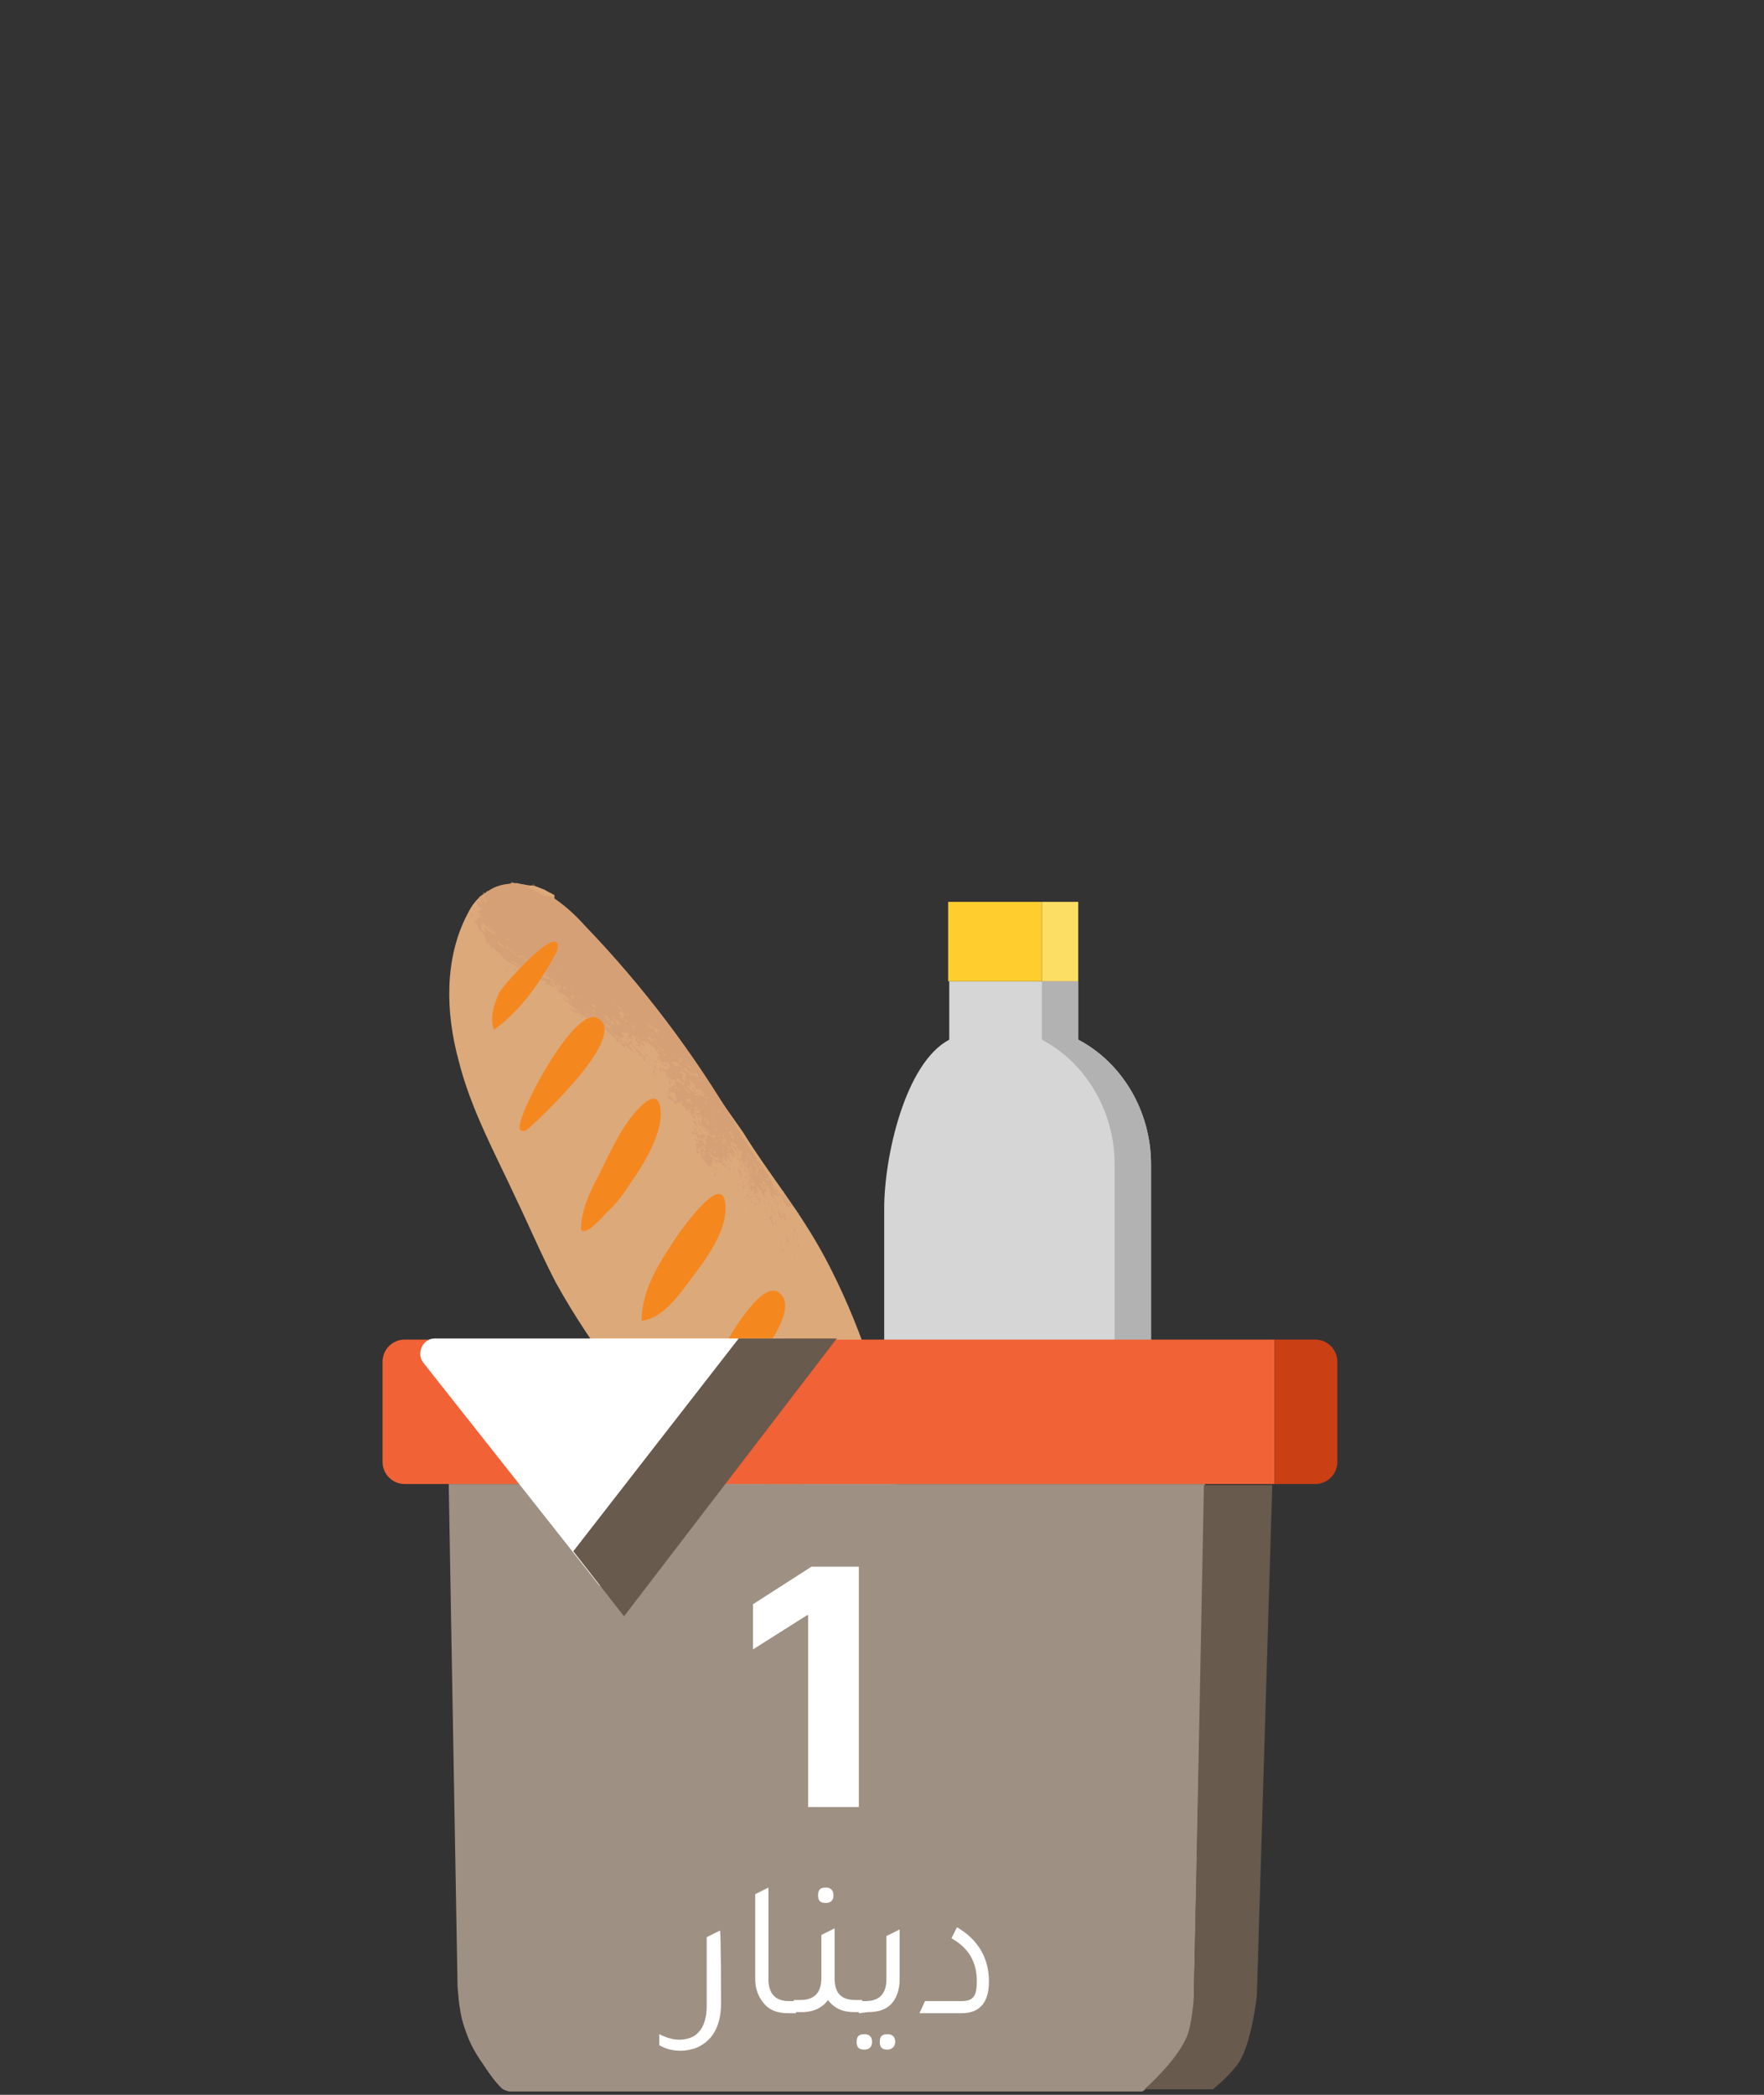 <?xml version="1.0" encoding="utf-8"?>
<!-- Generator: Adobe Illustrator 26.5.0, SVG Export Plug-In . SVG Version: 6.00 Build 0)  -->
<svg version="1.1" id="Layer_1" xmlns="http://www.w3.org/2000/svg" xmlns:xlink="http://www.w3.org/1999/xlink" x="0px" y="0px"
	 viewBox="0 0 160 190" style="enable-background:new 0 0 160 190;" xml:space="preserve">
<rect x="0" y="0" width="160" height="190" fill="#333333" stroke="none"/>
<style type="text/css">
	.st0{fill:#D6D6D6;}
	.st1{fill:#B2B2B2;}
	.st2{fill:#FFCD2E;}
	.st3{fill:#FDDE64;}
	.st4{fill:#DCA97A;}
	.st5{fill:#D6A076;}
	.st6{fill:#F5871F;}
	.st7{fill:#9E9083;}
	.st8{fill:#F16236;}
	.st9{fill:#CB3F14;}
	.st10{fill:#685A4D;}
	.st11{fill:#FFFFFF;}
</style>
<path class="st0" d="M86.1,94.3V89h11.7v5.3c4,2.1,6.6,6.5,6.6,11.3v24.4H80.2v-20.4C80.2,104.9,82.1,96.4,86.1,94.3z"/>
<path class="st1" d="M94.5,94.3V89h3.3v5.3c4,2.1,6.6,6.5,6.6,11.3v24.4h-3.3v-24.4C101.1,100.8,98.5,96.4,94.5,94.3z"/>
<g>
	<path class="st2" d="M94.5,81.8H86V89h8.5V81.8z"/>
</g>
<g>
	<path class="st3" d="M97.8,81.8h-3.3V89h3.3V81.8z"/>
</g>
<g>
	<path class="st4" d="M42.4,82.9c-2.1,4-2,8.9-0.8,13.3c1.1,4.4,3.3,8.4,5.2,12.5c1.2,2.5,2.3,5.1,3.6,7.6c1.7,3.1,3.7,6,5.8,8.9
		c3.6,5,7.1,9.9,11.3,14.4c1.4,1.5,2.9,2.9,4.8,3.8c1.9,0.8,4.2,1,5.9,0c1.3-0.8,2.2-2.1,2.7-3.6c0.8-2.5,0.4-5.3,0-7.9
		c-0.9-5.9-3.1-12.2-6-17.7c-2.4-4.5-5.1-7.6-7.5-11.5c0,0-2.4-3.4-3.7-5.3c-1.3-2-3.7-5.2-5.9-7c-2.2-1.8-7.2-7.8-7.4-8.2
		c-0.2-0.4-0.1-1-0.1-1c-0.3-0.2-0.6-0.3-0.9-0.5c-0.3-0.1-0.7-0.3-1.1-0.4l0,0c0,0-0.4,0.1-1.4-0.2c-0.2,0-0.4,0-0.6,0
		c0,0.3-0.3,0.9-1.9,0.7C43.4,81.2,42.8,82.1,42.4,82.9z"/>
</g>
<g>
	<path class="st5" d="M71.3,110.3c-0.1-0.1-0.1-0.2-0.2-0.4c0,0.1,0,0-0.1,0c0.1,0.1,0.1,0,0.1,0.3c0.1,0,0.1,0.1,0.1,0.1
		c0,0,0,0,0,0.1c-0.1-0.1-0.2-0.3-0.3-0.5c0-0.1,0-0.1,0.1-0.1c-0.1-0.1-0.1,0-0.1,0.1c0,0.1,0,0.3,0.1,0.3c-0.1,0.2-0.1,0.1-0.2,0
		c0-0.1-0.1-0.3-0.2-0.5c0,0.1,0,0.2,0,0.3c0,0,0,0,0-0.1c0,0.2,0.1,0.5,0.2,0.6C70.9,110.2,71.2,110.7,71.3,110.3z M71.7,109.1
		C71.7,109.1,71.7,109,71.7,109.1c-0.1,0-0.1,0-0.2,0c0.1-0.1,0-0.2-0.1-0.1c0,0,0.1,0.2,0.2,0.2c0,0,0,0.1,0,0.1
		c-0.1-0.1-0.1,0-0.1,0c0,0,0-0.1,0-0.2c0-0.1-0.1-0.1-0.2,0c0-0.1,0-0.2,0-0.2c-0.1-0.1-0.1,0-0.1,0c0,0-0.1,0-0.1-0.1
		c0-0.1,0.2,0.1,0.2-0.1c-0.1,0-0.2-0.1-0.2,0c0,0-0.1-0.3-0.2-0.2c0,0,0,0.1,0,0.1c0.1,0.1,0.2,0.6,0.4,0.5c0,0.1,0,0.1,0,0.3
		c0.3,0.2,0.3,0,0.5,0c0,0,0-0.1,0-0.1C71.7,109.3,71.8,109.3,71.7,109.1z M70.7,108.7c0,0,0.1,0.2,0.1,0.4
		C70.9,109,70.8,108.7,70.7,108.7z M71.3,110.9C71.3,110.8,71.2,110.7,71.3,110.9c-0.1,0-0.1,0-0.1-0.2c0-0.1,0,0,0.1,0
		c0,0,0-0.1-0.1-0.2c-0.1,0,0,0.2,0,0.4C71.2,110.9,71.2,110.9,71.3,110.9z M70,110.2c-0.1,0,0,0.1-0.1,0.2
		C70,110.4,70.1,110.5,70,110.2z M70.2,110.1c0.1,0.2,0.1-0.1,0.1-0.2C70.2,109.9,70.3,110,70.2,110.1z M70.4,111.1
		c0.1-0.1-0.1-0.4,0-0.5c-0.1,0,0,0.2-0.1,0.3C70.4,111,70.3,111.1,70.4,111.1z M69.7,112c0-0.1,0.1-0.1,0.1-0.2c0-0.1,0,0.1-0.1,0
		C69.7,111.8,69.7,111.9,69.7,112C69.7,112,69.7,111.9,69.7,112C69.8,112.1,69.8,111.9,69.7,112z M71.6,110.7c0-0.2,0.1-0.1,0-0.4
		C71.6,110.4,71.6,110.5,71.6,110.7c-0.1-0.1-0.1-0.1-0.1-0.1C71.4,110.5,71.5,110.7,71.6,110.7z M70.3,111.6
		C70.3,111.7,70.3,111.6,70.3,111.6C70.5,111.7,70.3,111.5,70.3,111.6C70.3,111.4,70.3,111.5,70.3,111.6
		C70.3,111.6,70.3,111.6,70.3,111.6z M71,113.2c0,0.1-0.1,0.1,0,0.3c0,0,0,0,0.1,0C71.1,113.4,71,113.4,71,113.2z M70.2,109.9
		C69.9,109.8,70,109.4,70.2,109.9L70.2,109.9z M71,113c0,0-0.1-0.1-0.1-0.2c0,0,0-0.1-0.1-0.1C70.9,112.8,70.9,113.1,71,113z
		 M72,112.1c0-0.2,0,0-0.1-0.1c0,0,0.1,0.4,0.2,0.4C72,112.2,71.8,112.1,72,112.1z M71.3,108.7c0-0.1,0-0.1,0-0.2c0,0,0-0.1-0.1-0.1
		c0,0.1,0.1,0.4,0.2,0.5C71.5,108.9,71.4,108.6,71.3,108.7z M71.3,112.3c0.1,0.2,0.1,0.4,0.3,0.4c0-0.2-0.3-0.3-0.1-0.4
		C71.4,112.2,71.4,112.3,71.3,112.3z M72.1,111.8c0-0.1,0-0.4-0.2-0.5C72,111.4,72,111.7,72.1,111.8z M66.2,105.5
		C66.1,105.4,66.1,105.5,66.2,105.5c0,0-0.1,0-0.1,0c0,0,0.1,0.1,0.2,0.2C66.3,105.7,66.1,105.5,66.2,105.5z M72.4,113.1
		C72.4,113.1,72.5,113.1,72.4,113.1c0.1-0.2,0-0.1,0-0.3C72.3,112.8,72.3,112.9,72.4,113.1z M65.8,105.9c-0.2-0.1,0-0.3,0-0.3
		c-0.1-0.1-0.2-0.1-0.3,0c0,0,0,0,0-0.1C65.2,105.5,65.7,105.7,65.8,105.9C65.7,105.9,65.8,106,65.8,105.9
		C65.8,106,65.8,105.9,65.8,105.9C65.7,105.9,65.8,105.9,65.8,105.9z M72.1,114c0.1,0.1,0-0.2,0-0.3C72,113.8,72.2,114,72.1,114z
		 M65.9,105.6c0,0-0.1,0.1,0,0.2c0-0.1,0-0.1,0.1-0.1C66,105.7,66,105.7,65.9,105.6z M70,109.3c0,0.1,0.1,0.3,0,0.3
		c0.2,0.2,0-0.1,0.1-0.2C70.1,109.3,70.1,109.3,70,109.3z M65.1,106.2c-0.1,0,0.1,0.2,0.1,0.2c0,0,0.1,0,0.1,0
		c0-0.1-0.1-0.1-0.2-0.1C65.1,106.3,65.1,106.3,65.1,106.2z M64.8,106.4c0,0.1,0,0.2-0.1,0.2c0.1,0.1,0.2,0.1,0.3,0.1
		C64.9,106.6,65,106.4,64.8,106.4z M65.1,106c-0.1-0.1-0.2-0.1-0.3-0.2C64.7,105.8,65.1,106.2,65.1,106z M70.5,109
		C70.5,109.1,70.6,109.2,70.5,109c0.1,0.2,0.1,0.2,0.1,0.2c0,0.1-0.1,0-0.1,0.2c0,0,0.1,0,0.1-0.1c-0.1-0.2-0.1-0.4-0.2-0.5
		C70.4,108.8,70.7,109.2,70.5,109z M70.3,109.2c0,0.2,0.2,0,0.2,0C70.4,109,70.4,109.4,70.3,109.2z M72.3,112c0,0,0,0.2,0,0.3
		C72.4,112.3,72.3,112.1,72.3,112z M66.1,105.9c0,0.1,0.1,0.3,0.2,0.2C66.2,105.9,66.2,106,66.1,105.9z M72.3,109.9
		C72.3,109.9,72.3,109.9,72.3,109.9c0,0-0.1-0.1-0.1-0.2l0,0c0,0,0,0.1,0,0.1c0.1,0,0.1,0.2,0.1,0.3c0-0.1,0.1,0,0.1,0.1
		c0.1,0,0-0.1,0-0.2C72.3,110,72.3,110,72.3,109.9z M71.1,108.1C71.1,108,71,108,71.1,108.1C71,108,71,108.1,71.1,108.1z
		 M71.2,108.3L71.2,108.3C71.2,108.2,71.2,108.3,71.2,108.3C71.2,108.3,71.2,108.3,71.2,108.3z M70.8,107.8L70.8,107.8
		C70.8,107.7,70.8,107.7,70.8,107.8L70.8,107.8z M70.8,108.5c0,0,0-0.1,0-0.1c0,0,0,0,0.1,0C70.9,108.4,70.9,108.4,70.8,108.5
		c0.2-0.1,0.3,0,0.3,0.1c0.1,0,0-0.1-0.1-0.3c0,0.3-0.2-0.1-0.4,0C70.7,108.4,70.7,108.4,70.8,108.5z M67.5,106.7
		c0.1,0.1,0.1,0.2,0.1,0.2C67.8,107.1,67.6,106.6,67.5,106.7z M67.4,107.1c0,0.1,0,0.1-0.1,0.1c0,0,0.1,0,0.1,0.1
		C67.4,107.2,67.5,107.2,67.4,107.1z M66.9,108.3C66.9,108.2,66.8,108.3,66.9,108.3c-0.1-0.1-0.2-0.2-0.2-0.2
		C66.7,108.1,66.8,108.3,66.9,108.3z M67.2,107.4c0,0.1,0.1,0.1,0.2,0.1C67.3,107.5,67.3,107.4,67.2,107.4L67.2,107.4z M69.8,110.5
		c0.2,0.2,0.2,0.6,0.4,0.6c-0.1-0.2-0.2-0.5-0.3-0.8C69.7,110.4,69.9,110.6,69.8,110.5z M67.8,106.4c-0.1-0.1-0.1-0.2-0.2-0.4
		c0,0-0.1,0-0.1,0.1C67.6,106.2,67.7,106.4,67.8,106.4z M67.1,105.6c0,0.1,0.1,0.2,0.2,0.3C67.4,105.9,67.3,105.8,67.1,105.6
		c0.2,0.1,0.1-0.1,0.2,0.1c0,0,0-0.1,0-0.1C67.3,105.4,67.3,105.6,67.1,105.6z M67.1,106.5c0,0.1,0.1,0.2,0.2,0.3c0-0.1,0-0.2,0-0.2
		c0-0.1-0.1-0.1-0.2-0.3c0.1,0,0.1,0.1,0.2,0c0-0.1-0.1-0.1-0.1,0c0-0.1-0.1-0.2-0.2-0.3c0,0,0,0.1-0.1,0.1
		C67,106.3,67.1,106.4,67.1,106.5z M66.9,107.7C66.9,107.8,66.8,107.8,66.9,107.7c0,0.2,0,0.1,0.1,0.2
		C67,107.9,66.9,107.8,66.9,107.7z M67.8,108.7c0-0.1,0-0.1,0-0.2c0,0,0.1,0,0.1,0.1c0-0.1-0.1-0.2,0-0.2c0-0.2-0.1,0-0.2-0.1
		c0,0,0.1,0.1,0.1,0.2c0,0-0.1-0.1-0.2,0C67.7,108.5,67.8,108.6,67.8,108.7C67.7,108.7,67.8,108.6,67.8,108.7z M67,108.6
		C67.2,108.7,67.3,108.4,67,108.6L67,108.6z M67.2,107.7C67.2,107.7,67.3,107.7,67.2,107.7C67.3,107.7,67.3,107.7,67.2,107.7
		C67.3,107.8,67.3,107.8,67.2,107.7l0.1,0.1L67.2,107.7c0.1-0.1,0.1,0,0.2,0c0,0.1,0,0.1,0,0.2c0,0,0,0,0.1,0c0-0.1,0-0.2,0-0.3
		c0.1,0,0.1-0.1,0.3,0c-0.1-0.2-0.2,0-0.3,0c0,0,0-0.1-0.1-0.1C67.4,107.7,67.3,107.5,67.2,107.7C67.2,107.6,67.3,107.7,67.2,107.7z
		 M67.8,107.9C67.9,107.9,67.9,108,67.8,107.9c0,0.1,0.1,0.3,0.2,0.2c0-0.1,0-0.1-0.1,0C67.8,108,67.9,107.9,67.8,107.9
		C67.8,107.7,67.8,107.8,67.8,107.9z M67.6,107.4C67.5,107.4,67.5,107.4,67.6,107.4C67.6,107.5,67.6,107.4,67.6,107.4
		C67.6,107.4,67.7,107.4,67.6,107.4C67.6,107.3,67.6,107.3,67.6,107.4z M67.7,109.1c0-0.1-0.2,0-0.2-0.1
		C67.4,109.1,67.6,109,67.7,109.1z M67.7,107.2l0.1,0.2C67.9,107.4,67.8,107.1,67.7,107.2z M68,107.5C68,107.5,67.9,107.5,68,107.5
		L68,107.5c0,0,0,0,0,0.1C68.1,107.7,67.9,107.5,68,107.5z M66.9,107.6c0,0,0-0.1,0.1-0.1c0-0.1,0,0-0.1-0.1
		C66.8,107.4,66.9,107.5,66.9,107.6z M68.7,109.5C68.7,109.6,68.8,109.7,68.7,109.5c0,0,0-0.1,0-0.1
		C68.6,109.2,68.9,109.7,68.7,109.5z M68.8,108.6c-0.1,0.1,0.1,0.4,0.1,0.6c0,0,0-0.1,0.1,0c0,0,0-0.2-0.1-0.3c0-0.1-0.1-0.2,0-0.2
		C69,108.7,68.9,108.6,68.8,108.6z M68.8,109.2c0,0,0.1,0.1,0.1,0.1C68.9,109.2,68.8,109.2,68.8,109.2c0-0.1,0-0.1,0-0.1
		C68.6,109.1,68.8,109.2,68.8,109.2z M69.3,109.1c0.1,0.2,0.1-0.1,0.1,0.1c0-0.1-0.1-0.2-0.1-0.3C69.2,108.9,69.3,109,69.3,109.1z
		 M69.6,110.1c0-0.2-0.2-0.2-0.2-0.3C69.3,110,69.5,109.8,69.6,110.1z M70.1,107.6c0,0-0.1-0.2-0.1-0.2
		C69.9,107.5,70.1,107.7,70.1,107.6z M69.5,109.6c0.1,0-0.2-0.2-0.1-0.2c-0.1-0.1,0,0,0,0.1C69.4,109.5,69.4,109.6,69.5,109.6z
		 M69.8,109.4c0-0.1-0.1-0.3-0.2-0.4C69.6,109.1,69.7,109.2,69.8,109.4z M68.4,109.2c0,0.1,0.1,0.1,0.2,0
		C68.5,109.1,68.4,109.2,68.4,109.2z M68,109.7C67.9,109.7,67.9,109.6,68,109.7C67.9,109.7,68,109.7,68,109.7c0,0,0-0.1,0-0.2
		C67.8,109.5,68,109.6,68,109.7z M68.2,107.8c0.2,0.2,0,0.2,0.1,0.3C68.4,108.1,68.4,107.7,68.2,107.8z M68.1,108c0,0,0,0.1,0,0.1
		C68.1,108.3,68.2,108.1,68.1,108z M68.2,109.1c0,0,0-0.1,0-0.1C68.1,108.8,68.1,108.9,68.2,109.1c-0.1-0.1-0.1-0.1-0.2-0.2
		C67.9,108.9,68.1,109.1,68.2,109.1z M67.9,106.5c0,0,0,0.2,0,0.2c0,0,0.1,0,0.1,0C68.1,106.8,67.9,106.6,67.9,106.5z M68.3,109.4
		c0.1,0,0.1,0,0.2,0.1C68.4,109.4,68.3,109.4,68.3,109.4C68.3,109.4,68.3,109.4,68.3,109.4z M68.5,109.1c0,0.2,0,0.1,0.1,0.1
		C68.7,109.1,68.6,109.1,68.5,109.1z M68.5,108.5c0.1,0,0-0.2,0.1,0c0,0,0,0,0,0C68.6,108.3,68.4,108.3,68.5,108.5z M59.8,94.9
		c-0.1-0.1-0.4-0.1-0.2-0.3c-0.1-0.1-0.1,0-0.2-0.1c0.2,0.3,0.4,0.4,0.4,0.6C59.9,95,59.8,95,59.8,94.9z M56.2,94.2
		c-0.2,0,0-0.1-0.3-0.3c-0.1,0.1-0.1,0.1-0.1,0.2c0.2,0,0.2,0.1,0.3,0.2C56.2,94.3,56.2,94.2,56.2,94.2z M56.4,94.3
		C56.3,94.2,56.3,94.4,56.4,94.3c0,0.2,0,0.1,0.1,0.2C56.5,94.4,56.2,94.4,56.4,94.3z M57.8,94c0.1,0.1,0.1-0.1,0.1-0.2
		C57.9,93.8,58,94,57.8,94z M57.5,93c0,0.1,0,0.1-0.1,0c-0.1,0-0.2,0-0.2,0c0.2,0.1,0.2,0.3,0.3,0.4c0-0.2,0-0.2,0-0.4
		c0,0,0.2,0.1,0.2,0L57.5,93z M56.9,94.7C56.9,94.7,56.9,94.7,56.9,94.7C56.9,94.6,56.9,94.6,56.9,94.7c-0.1,0-0.2-0.2-0.2-0.2
		c0,0,0,0.1,0,0.2C56.8,94.7,56.8,94.6,56.9,94.7z M63.4,101.2c0.3,0.1,0.6,0.7,0.9,0.8c0-0.1,0-0.4-0.2-0.4c0.1,0,0.1,0.1,0.1,0.2
		c-0.1-0.1-0.2,0-0.3-0.2c0-0.1,0.2,0,0.2-0.2c-0.1,0-0.2,0.1-0.4,0.1c-0.1-0.2-0.1-0.2-0.2-0.4C63.4,101.1,63.5,101.1,63.4,101.2z
		 M63.8,101.8c0.1,0,0.2,0.1,0.3,0.1C64,101.9,63.9,101.8,63.8,101.8z M56.7,93.2C56.6,93.2,56.6,93.2,56.7,93.2
		c0,0.1,0,0.1,0.1,0.2C56.9,93.3,56.6,93.3,56.7,93.2z M56.7,92.5c0,0.1,0,0.1,0,0.2c0.1,0,0.1,0,0.2,0
		C56.9,92.6,56.8,92.5,56.7,92.5z M59.1,97.6c0.1,0,0.2,0.2,0.3,0.1C59.3,97.7,59.2,97.6,59.1,97.6z M59.3,96.7
		c0.1,0.1,0.1,0.2,0.1,0.3c0.1,0,0.3,0.1,0.3,0.1c-0.1-0.1-0.4-0.2-0.2-0.4C59.5,96.7,59.4,96.6,59.3,96.7
		C59.4,96.6,59.3,96.6,59.3,96.7z M57.5,95c-0.1-0.1-0.2-0.1-0.2,0C57.4,95,57.4,95.1,57.5,95z M59.5,96.4c0.1,0,0-0.1,0.1-0.1
		c0,0-0.1-0.1-0.2-0.1C59.3,96.2,59.4,96.4,59.5,96.4z M57.9,95.6c0,0,0.1,0.1,0.2,0.2c0,0,0-0.1,0-0.1C58.1,95.6,58,95.5,57.9,95.6
		z M60.1,95.6c0.1,0.1,0.1,0.1,0.2,0.2c0.1-0.1,0-0.1,0-0.2C60.2,95.5,60.1,95.6,60.1,95.6z M60.2,95.3c-0.1-0.1,0,0-0.1-0.2
		c0,0-0.1,0.1-0.1,0C59.7,95,60.2,95.5,60.2,95.3z M60.1,96.3c0,0,0,0.1-0.1,0.1c0.2,0.1,0.3,0.3,0.4,0
		C60.3,96.4,60.2,96.4,60.1,96.3z M59.8,96c-0.1-0.1-0.2,0.1-0.1,0.1C59.9,96.2,59.8,96.1,59.8,96z M43.9,85.9
		C44,86,44.1,85.9,43.9,85.9C43.9,85.8,44,85.9,43.9,85.9z M43.4,85.2c0.1,0,0.2,0,0.3,0C43.7,85.2,43.4,85.2,43.4,85.2z M43.7,81.2
		L43.7,81.2C43.6,81.1,43.6,81.2,43.7,81.2C43.6,81.2,43.6,81.2,43.7,81.2z M46.1,87.6c0,0,0.1,0,0.1,0
		C46.1,87.5,45.5,87.3,46.1,87.6z M46.1,88.1C45.9,88.2,45.6,87.8,46.1,88.1L46.1,88.1z M45,86.6C45.3,86.6,45.2,86.8,45,86.6
		L45,86.6z M46.7,88c0.1,0,0.1,0,0.2,0c0,0-0.1-0.1-0.2-0.2C46.6,87.9,46.8,88,46.7,88z M46.8,88.4c-0.2,0.1,0.8,0.6,1.1,0.5
		c0-0.1-0.3,0-0.3-0.2c-0.1,0-0.4-0.2-0.5,0C47,88.5,46.8,88.4,46.8,88.4z M67,104.9c0,0,0-0.4-0.2-0.3
		C66.9,104.7,66.9,104.8,67,104.9z M70.5,108.1C70.5,108,70.6,108.1,70.5,108.1c0.2,0,0,0,0-0.2l-0.1,0
		C70.4,108,70.4,108.1,70.5,108.1z M67.9,105.9c0.1,0.1,0.1,0.2,0.2,0.3c0,0.1,0.1,0.2,0.2,0.3c0-0.1-0.1-0.2-0.2-0.4
		c0-0.1,0.1,0,0.1,0c-0.1-0.1,0-0.2-0.1-0.3c0,0,0,0.1,0,0.1C68,106,68,105.9,67.9,105.9C68,105.9,68,105.9,67.9,105.9
		C67.9,105.7,68,105.9,67.9,105.9z M64.4,101.9c0.1,0,0.1,0.1,0.2,0C64.6,101.9,64.5,101.9,64.4,101.9z M42.9,82.9
		c-0.1,0-0.2-0.1-0.3-0.2c0-0.1,0.1-0.2,0.1-0.3c0,0.1-0.1,0.1-0.1,0.2c0,0.1,0.2,0.3,0.1,0.4C42.8,83.1,43,83.1,42.9,82.9z
		 M43.5,81.3c0,0.1-0.1,0.2,0,0.3c0.2,0,0.1-0.1,0.2-0.2C43.6,81.3,43.6,81.3,43.5,81.3C43.5,81.2,43.5,81.3,43.5,81.3z M43.1,82.4
		c-0.1-0.1-0.1,0.1-0.2,0C42.9,82.5,43.1,82.5,43.1,82.4z M43.8,81.1c0.1,0,0.1,0,0.2-0.1c-0.1,0-0.1,0-0.2-0.1l0,0
		C43.9,81.1,43.9,81.1,43.8,81.1z M48.3,80.2c0,0,0,0,0.3,0.2C48.5,80.3,48.4,80.2,48.3,80.2z M58.8,95.9L58.8,95.9
		c0-0.2-0.1-0.3-0.2-0.3C58.5,95.7,58.7,95.7,58.8,95.9z M60.9,98.2c-0.1-0.1-0.1-0.2-0.2-0.2c-0.1,0,0,0.2,0,0.3
		C60.7,98.3,60.9,98.3,60.9,98.2z M62.7,101c-0.1-0.1-0.2-0.3-0.4-0.5c0,0,0.1,0.2,0,0.2c0,0,0.1,0.1,0.2,0c-0.1,0.1,0.1,0.1,0,0.2
		c0,0,0,0,0,0C62.5,100.9,62.6,101,62.7,101z M63.5,102.4c0,0-0.1-0.1-0.1,0c0,0.1,0.1,0.2,0.2,0.3
		C63.6,102.5,63.6,102.4,63.5,102.4z M62.6,100.6c0.1,0.1,0.1,0,0.1-0.1C62.6,100.3,62.7,100.6,62.6,100.6z M61,97
		C61,97,60.9,97,61,97C60.6,97.2,60.8,97.1,61,97z M61.2,99.5c0,0,0.1,0,0.1,0c0-0.1,0-0.2-0.1-0.3c0.2,0.2,0-0.2-0.1-0.3
		c0,0.1,0.1,0.1,0.1,0.2c-0.1,0-0.2-0.1-0.3,0c0-0.1,0-0.1,0,0c0,0,0-0.1-0.1-0.1c0,0.1-0.2,0.1-0.3,0c0,0.1,0.1,0.2,0.2,0.2
		c0.1,0.1,0.1,0.1,0.1,0.3c0.1,0,0.4,0.2,0.3,0.3c0.1,0.2,0.1,0,0.2,0C61.5,99.7,61.3,99.5,61.2,99.5C61.3,99.6,61.3,99.6,61.2,99.5
		z M61.9,99.9c-0.1-0.1-0.1-0.1-0.2-0.1C61.8,99.9,61.8,100,61.9,99.9z M60.9,97.4c0-0.1-0.2-0.2-0.3-0.1
		C60.7,97.4,60.8,97.2,60.9,97.4z M62.7,99.8c0,0-0.2,0-0.1-0.1c-0.1-0.1-0.2,0-0.4,0c0,0.2,0.2,0.3,0.1,0.4c0,0,0.1,0,0.1,0
		c0-0.1,0-0.1-0.1-0.2c0.1,0,0.1,0,0.2,0c0.1,0.2,0.1,0.1,0.3,0.2C62.8,100,62.6,99.9,62.7,99.8z M63.7,104.8
		c0.3,0.1,0.3-0.3,0.5-0.2c0,0-0.1-0.1-0.2,0c-0.1,0,0,0.1,0,0.2s0,0-0.1,0c0-0.1,0-0.1-0.1-0.2c0-0.1,0-0.1,0.1-0.1
		c0,0-0.1-0.1-0.2,0c0.1,0.1,0.1,0.2,0.1,0.3c0,0-0.1,0-0.1-0.1C63.6,104.6,63.6,104.6,63.7,104.8z M63.2,102.3
		c-0.1,0-0.2,0-0.1,0.1C63.2,102.4,63.3,102.4,63.2,102.3z M63.5,103c0-0.1-0.1-0.2-0.2-0.2c0,0,0.1,0,0.1,0
		c-0.1-0.2-0.3,0.1-0.4-0.2c0,0-0.1,0-0.1,0.1c0,0-0.1,0-0.2-0.1c0,0.1,0.1,0.3,0.2,0.3c0-0.2,0.2,0.1,0.3,0c0,0.2,0.2,0.4,0,0.5
		c0,0-0.1-0.2-0.2-0.1c0,0.1,0.1,0.1,0.1,0.2C63.5,103.4,63.4,103,63.5,103z M64.6,105.8c-0.2-0.1,0,0.2,0.1,0.1
		C64.7,105.9,64.5,105.9,64.6,105.8z M63.2,100.6c0-0.1,0.2,0,0-0.3C63.2,100.4,63.2,100.5,63.2,100.6c-0.1-0.1-0.1-0.2-0.2-0.2
		c0,0,0,0.1,0,0.2C63.1,100.7,63.1,100.6,63.2,100.6c0,0.1,0,0.1,0,0.2c-0.1,0-0.1-0.2-0.2,0c0.1,0.1,0.3,0.1,0.5,0.2
		c0,0,0-0.1,0-0.1C63.4,100.7,63.3,100.8,63.2,100.6z M63.5,102.2c0-0.2-0.3-0.3-0.5-0.6c-0.1,0.1-0.2,0-0.2,0.1
		c0.2,0.1,0.3,0.5,0.5,0.5c0,0,0,0,0,0c0,0-0.1-0.1-0.1-0.2C63.2,101.9,63.4,102.2,63.5,102.2z M63,101.3c0,0-0.1-0.1-0.2-0.1
		c0,0.1,0.1,0.3,0.2,0.3c0.1,0,0.1-0.1,0.1-0.2c-0.1-0.1,0-0.1-0.1-0.2C62.9,101.1,63.1,101.2,63,101.3z M63.4,100.6
		c0.1,0.2,0.1,0,0.2,0C63.5,100.5,63.5,100.6,63.4,100.6z M59.2,95.4C59.2,95.3,59.1,95.3,59.2,95.4c-0.1-0.2-0.1-0.1-0.2,0
		C59,95.5,59.1,95.3,59.2,95.4z M66.1,106.5C66.1,106.4,66.1,106.4,66.1,106.5L66.1,106.5c0,0.1,0,0.1,0,0.2
		C66.2,106.6,66.1,106.5,66.1,106.5z M59.3,97c0,0.1-0.1,0.2-0.1,0.3c0.2-0.1,0.2,0.4,0.4,0.3c-0.2,0-0.1-0.3-0.3-0.4
		c0-0.1,0.1,0,0.1,0C59.4,97,59.4,97.1,59.3,97z M58.2,96.8c0,0-0.1-0.2,0-0.2C58.1,96.5,58.1,96.7,58.2,96.8z M59.3,94.3
		c0.1,0.1,0.2-0.1,0.3,0.1c0.1,0-0.1-0.1-0.1-0.2C59.4,94.2,59.4,94.2,59.3,94.3z M67,105.2c0.1,0.1,0.1,0.2,0.2,0.3
		c0-0.2-0.1-0.4-0.1-0.6C67,104.9,67.2,105.1,67,105.2z M61.5,99.6C61.9,99.7,61.5,99.8,61.5,99.6L61.5,99.6z M58.6,95.2
		c0,0.1,0,0.2,0.1,0.3C58.7,95.4,58.6,95.3,58.6,95.2z M58.8,94.5c0,0,0,0.1,0,0.1c0,0,0.1,0,0.1,0.1c0,0,0-0.1,0-0.1
		C58.9,94.6,58.9,94.6,58.8,94.5C58.8,94.5,58.8,94.5,58.8,94.5z M59.1,96c0-0.1-0.2-0.2-0.2-0.1C59,95.9,59,96,59.1,96z M58.8,93.9
		c0.1,0,0.1-0.2,0.2,0c0,0,0-0.1,0-0.2c0.1,0,0.2,0.1,0.3,0.2c0,0-0.1-0.2-0.1-0.2c0,0-0.1,0-0.1,0c-0.2,0.1-0.3,0.3-0.3,0.5
		c0,0.1,0.2,0.1,0.1,0c0,0,0.1,0.1,0.1,0c0,0.1,0,0.2-0.1,0.2c0,0,0,0,0.1,0c0,0,0,0.1,0.1,0.1c-0.1-0.2,0.2,0,0.1-0.1
		c0.1,0,0.1,0,0.2,0.1C59.2,94.3,59,94.2,58.8,93.9z M59.8,95.2c-0.2-0.1-0.2,0.1-0.4,0.1c0.1,0.2,0.2-0.1,0.3,0.1
		C59.8,95.3,59.8,95.2,59.8,95.2z M60.5,97.1c-0.2-0.1-0.5-0.3-0.7-0.2c0.1,0.1,0.1,0.2,0,0.2c0,0,0.1,0.1,0.1,0.2
		c0.1,0,0-0.1,0-0.2c0,0,0.1,0,0.1-0.1c0,0,0.1,0,0.1,0c0.1,0.1-0.1,0.1,0,0.2c0.1,0.1,0-0.2,0.2,0C60.5,97.3,60.4,97.2,60.5,97.1z
		 M58.4,94.5c0.1,0.1,0.1,0.1,0.2,0.2C58.7,94.7,58.4,94.6,58.4,94.5C58.4,94.3,58.5,94.5,58.4,94.5z M58.5,95c0,0-0.1-0.1-0.1-0.1
		l-0.1,0.1C58.4,94.9,58.5,95.1,58.5,95z M58.4,94.1L58.4,94.1c-0.1-0.2-0.1,0.1-0.2,0c0,0.1,0.2,0,0.3,0.1
		C58.6,94.3,58.5,94.2,58.4,94.1z M58.9,96c0,0.1,0,0.2-0.1,0.3c0.1,0,0.1-0.2,0.2-0.3C59,96,59,96.2,58.9,96z M58.3,94.6
		c0,0-0.2,0-0.1-0.2c-0.1,0-0.2,0.5,0,0.4C58,94.7,58.2,94.6,58.3,94.6z M57.9,95.3c-0.1,0-0.1-0.1-0.2-0.2c0,0,0,0-0.1,0.1
		c0.1,0.1,0.1,0.1,0.2,0.3C57.9,95.4,57.9,95.4,57.9,95.3z M52.5,91.8c0.1,0,0-0.1-0.1-0.2c0,0,0,0-0.1,0
		C52.2,91.7,52.5,91.7,52.5,91.8z M52.8,92.3c0,0,0.1,0,0.1-0.1c-0.1-0.1-0.2,0-0.3-0.1C52.6,92.1,52.8,92.2,52.8,92.3z M53.8,92.7
		c-0.1-0.1-0.1,0-0.2-0.1C53.6,92.7,53.8,92.8,53.8,92.7C53.8,92.8,53.8,92.8,53.8,92.7z M54.1,92.6C54.1,92.5,54.2,92.6,54.1,92.6
		C54.2,92.4,54,92.5,54.1,92.6C54.1,92.6,54.1,92.6,54.1,92.6z M52.1,91.8c0-0.1-0.1-0.1,0-0.2c0,0-0.1-0.1-0.2-0.1
		c0,0,0.1,0.1,0.1,0.1c-0.1,0-0.2-0.1-0.4-0.1c0,0,0.2,0.1,0.2,0.2C51.9,91.5,52,91.8,52.1,91.8z M53.6,92.2
		C53.6,92.2,53.6,92.3,53.6,92.2C53.5,92.2,53.6,92.3,53.6,92.2c0,0.1-0.1,0.1-0.1,0.1c0-0.1-0.1-0.2-0.2-0.2c0,0.1,0.3,0.2,0.4,0.3
		c0,0,0,0-0.1,0c0,0,0,0.1,0,0.1c0,0,0,0,0,0C53.7,92.5,53.5,92.3,53.6,92.2z M68.9,108.3L68.9,108.3
		C68.9,108.3,68.9,108.2,68.9,108.3z M62.7,98.2c0,0,0,0.1,0,0.2c0,0,0,0,0.1,0C62.8,98.3,62.7,98.3,62.7,98.2z M66.5,106
		c0,0,0.1,0.2,0.1,0.1c-0.1,0,0-0.2-0.1-0.3C66.4,105.8,66.6,106,66.5,106z M68.9,108.5L68.9,108.5L68.9,108.5z M54,92.9
		c0-0.1,0.1,0,0.2,0.1c0.1-0.1-0.2-0.2-0.1-0.2c-0.1,0-0.2,0-0.2,0.1c0.1,0.1,0.3,0.1,0.2,0.2c0.1,0.1,0.1,0,0.2,0.1
		C54.3,93.1,54.1,92.9,54,92.9z M56,93.3L56,93.3L56,93.3L56,93.3z M56,93.3C56,93.3,56.1,93.3,56,93.3C56.1,93.3,56.1,93.3,56,93.3
		z M70.1,108c-0.1-0.1,0,0.3-0.1,0.3c0,0,0.1,0,0,0c0.1,0,0.1,0,0.2,0.1c0,0,0.1-0.1,0.1-0.1c0,0-0.1,0-0.2,0
		C70.1,108.1,70,108,70.1,108z M68.3,108.4c0,0.1-0.1,0.1-0.2,0c0,0.1,0.1,0.2,0.1,0.3c0,0,0,0-0.1,0c0,0,0-0.1,0-0.1
		c0,0-0.1,0-0.1-0.1c-0.1,0.1,0.1,0.2,0.1,0.3c0-0.1,0.1-0.2,0.1-0.3c0.1,0.1,0.1,0,0.2,0C68.4,108.3,68.4,108.6,68.3,108.4z
		 M68,107.1c0,0-0.1,0-0.1,0c0,0,0,0.1,0,0.2c0-0.3,0.2,0.1,0.3,0.3C68.2,107.5,68.1,107.2,68,107.1C68,107,68,107.1,68,107.1z
		 M67.6,105.2c0.1,0.1,0.2,0.3,0.3,0.4c0-0.1-0.1-0.3-0.2-0.5L67.6,105.2z M69.1,107.7C69.1,107.8,69.2,107.7,69.1,107.7
		c0.1,0,0,0.1,0.1,0.2c0-0.1,0.1,0,0,0c0,0.1,0-0.1,0.1,0c0-0.2-0.2-0.6-0.4-0.6C69,107.5,69.1,107.7,69.1,107.7z M67.5,105.2
		L67.5,105.2C67.6,105.1,67.5,105.2,67.5,105.2z M67.8,105.9C67.7,105.9,67.7,105.8,67.8,105.9C67.7,105.8,67.7,105.8,67.8,105.9
		c-0.1-0.1-0.1-0.3-0.2-0.3c0.1,0,0.1,0.1,0.2,0.1c0,0,0-0.1,0-0.1c-0.1,0-0.1-0.1-0.2-0.4c0,0,0,0,0-0.1c0.1,0.3,0,0.3,0,0.5
		c0,0.1,0.1,0.1,0.1,0.1C67.5,105.5,67.7,106,67.8,105.9z M54.7,93.4c0-0.1,0,0,0-0.2C54.5,93.1,54.5,93.4,54.7,93.4z M73.3,111.6
		c-0.1-0.1-0.1-0.2-0.2-0.4l0,0c0,0.2,0,0.1,0.1,0.3C73.3,111.5,73.3,111.6,73.3,111.6z M69.8,107.9c-0.1,0-0.1,0,0,0.2
		C69.8,108.1,69.8,108,69.8,107.9z M54.6,92.9c0,0,0.1,0,0.1,0C54.6,92.8,54.5,92.8,54.6,92.9L54.6,92.9
		C54.6,92.9,54.6,92.9,54.6,92.9z M69.5,108.7c0-0.1-0.1-0.1-0.2-0.2c0.1,0,0.1,0.2,0.2,0c-0.1,0-0.2,0-0.1-0.2c0,0.1-0.1,0-0.2,0
		c0,0.1,0.1,0.2,0.2,0.3c0.1,0.1,0.2,0.2,0.2,0.4C69.6,108.8,69.6,108.8,69.5,108.7z M70.4,108.7c0-0.1-0.2,0-0.2-0.2
		c0,0,0,0.2,0.1,0.1c0,0,0,0.1,0,0.2c-0.1,0,0-0.2-0.2-0.1c0,0.1,0.1,0.1,0.2,0.3c0,0,0.1,0,0.1,0C70.3,109,70.2,108.6,70.4,108.7z
		 M47.8,87.9c0.1,0,0.1,0,0.1-0.1c0,0-0.1,0-0.1,0C47.2,87.4,47.6,87.6,47.8,87.9c-0.1-0.1-0.3-0.2-0.2,0c-0.2,0,0-0.1-0.1-0.2v0.1
		c-0.2-0.1-0.4-0.2-0.6-0.4c-0.2-0.1-0.5-0.3-0.8-0.4c0.2,0.1,0.4,0.3,0.7,0.5c0.3,0.1,0.6,0.3,0.8,0.5c0,0,0,0.1,0,0.1
		c0.1,0.2,0.4,0.2,0.6,0.2c0.1,0.1-0.1,0,0,0.1c0.1,0.1,0.1,0,0.3,0.1C48.2,88.2,48,88.1,47.8,87.9z M48,87.1
		c-0.1,0-0.3-0.1-0.5-0.2c0,0,0.1-0.1,0.2,0c0,0-0.2-0.1-0.2-0.2c-0.2,0-0.5-0.1-0.6,0c0.1,0.1,0.2,0.1,0.4,0.2c0-0.1-0.1-0.1,0-0.2
		c0.1,0.1,0.3,0.3,0.3,0.4c0.1,0.1,0.2,0,0.2-0.1C47.7,87.1,47.9,87.2,48,87.1z M48.1,87.5c0.1,0,0.3,0,0.4,0.1
		c0-0.1-0.3-0.4-0.4-0.3c0.1,0.1,0.1,0,0.2,0.1c0,0,0,0.1,0.1,0.1c-0.1,0-0.2,0-0.4-0.2C47.8,87.3,48.1,87.4,48.1,87.5z M46.7,86.4
		c-0.1,0,0,0.1,0,0.2c0,0,0.1,0,0.1,0c0,0,0-0.1,0,0C46.9,86.5,46.7,86.5,46.7,86.4z M46.5,86.4c0.1,0,0.1,0,0.2,0
		C46.7,86.3,46.5,86.3,46.5,86.4z M46.6,86.3c0,0-0.2-0.1-0.3-0.2c0,0,0,0.1,0,0c0,0,0,0,0,0c0,0,0,0.1,0,0.1
		C46.4,86.3,46.4,86.3,46.6,86.3C46.5,86.3,46.5,86.2,46.6,86.3z M46.3,85.9c0,0,0.2,0.1,0.1,0.1c0.2,0,0.4,0.2,0.5,0.1
		C46.7,86.2,46.6,86.1,46.3,85.9z M46.1,85.9c-0.1,0-0.1-0.1-0.2-0.1c0,0.1,0.1,0.3,0.2,0.3C46,86,46.2,86.1,46.1,85.9z M46.2,85.2
		c-0.1,0-0.2-0.1-0.3-0.1C45.9,85.2,46.3,85.4,46.2,85.2z M45.7,85.1c-0.3-0.1-0.6-0.2-0.8-0.6c-0.1,0-0.2-0.1-0.2,0
		C45.1,84.7,45.2,84.9,45.7,85.1C45.6,85.1,45.7,85.1,45.7,85.1C45.8,85.2,45.7,85.1,45.7,85.1z M45.1,84.2c-0.1,0-0.1,0-0.1,0
		c0.1,0,0.3,0.2,0.1,0.1c0.1,0.1,0.3,0,0.4,0.2C45.7,84.5,45,84.4,45.1,84.2z M46.4,80c-0.1,0,0.1,0.1,0.2,0.2
		C46.7,80.1,46.4,80,46.4,80z M44.6,84.2C44.6,84.3,44.5,84.2,44.6,84.2c0.1,0.1,0,0.2,0.1,0.3c0-0.1,0,0,0-0.1
		C44.6,84.3,44.7,84.3,44.6,84.2z M44.2,84c0-0.1,0.1,0,0.1,0c-0.1,0-0.1,0-0.3-0.1C44,84,44.1,84,44.2,84c-0.2,0.1-0.1,0-0.2-0.1
		c-0.1,0,0,0.1,0,0.1c0,0-0.1-0.1-0.1-0.2c-0.1-0.1-0.1,0.1-0.2,0c-0.1,0,0,0.3,0,0.5c0,0,0.1,0,0.1,0c0,0,0,0-0.1,0
		c0.1,0.1,0.1,0.2,0.4,0.4c0,0-0.1-0.1-0.2-0.2c0.3,0-0.3-0.5,0.1-0.4c0.1,0.1-0.1,0.1,0.1,0.2c0,0,0-0.1,0-0.1
		c0.2,0.2,0.5,0.4,0.9,0.7c-0.2-0.2-0.4-0.6-0.8-0.7C44.1,84.2,44.2,84.2,44.2,84c0,0,0.1,0.1,0.2,0.2C44.5,84.1,44.3,84,44.2,84z
		 M44.5,81.5C44.4,81.5,44.3,81.4,44.5,81.5C44.1,81.4,44.4,81.5,44.5,81.5C44.5,81.6,44.5,81.5,44.5,81.5z M44.4,81.2
		c0,0-0.1,0-0.1,0c0,0,0,0.1,0,0.1C44.3,81.3,44.4,81.4,44.4,81.2z M43.8,81.7c0.1,0,0.3,0.1,0.2,0.2c0.2,0,0.1-0.2,0.1-0.4
		C44.1,81.6,43.9,81.6,43.8,81.7z M43.6,82.2c0,0,0,0.1,0,0.2c0.1,0,0.1,0,0.2,0.1c0,0,0-0.1,0-0.1c0,0-0.1,0-0.1,0
		C43.6,82.3,43.6,82.3,43.6,82.2z M43.4,82.8c0,0.1,0,0.2,0.1,0.3c0,0,0-0.2,0.1-0.1c0,0,0,0,0-0.1C43.6,82.8,43.6,82.8,43.4,82.8z
		 M44.1,85.6c0.1,0.1,0.2,0.2,0.4,0.3c0,0-0.1-0.1,0-0.2c-0.2-0.1-0.2-0.2-0.3-0.2C44.1,85.5,44.2,85.6,44.1,85.6z M45.1,85.4
		c0,0,0,0.2,0.2,0.3c0.1,0.1,0.4,0.3,0.5,0.3c0-0.1-0.3-0.2-0.1-0.2c-0.1-0.1-0.2-0.1-0.4-0.3c0.1,0.1,0,0-0.1,0c-0.1,0,0.1,0,0-0.1
		C45.3,85.4,45.2,85.4,45.1,85.4C45.1,85.4,45.1,85.4,45.1,85.4z M48.9,87.9C48.9,87.8,49,87.8,48.9,87.9c0-0.2-0.2-0.3-0.3-0.3
		c0,0,0,0.1,0,0C48.6,87.7,48.8,87.8,48.9,87.9z M49.8,88.4c0-0.1-0.4-0.1-0.3-0.3c0,0-0.1,0-0.1,0c0,0,0-0.1-0.1-0.2c0,0,0,0,0,0.1
		c0,0,0-0.1-0.1-0.1C49.3,88.2,49.5,88.3,49.8,88.4z M50.1,88.8c0.2,0,0.1,0.1,0.3,0.3c0.1,0-0.3-0.3,0-0.1c0-0.1-0.3-0.2-0.3-0.3
		c0,0,0,0-0.1,0C50,88.7,50.1,88.7,50.1,88.8z M50.5,87.9c0,0,0,0.1,0,0.1c0,0,0.1,0.1,0.1,0.1C50.6,88.1,50.5,88,50.5,87.9
		c0.1,0.1,0.1,0.1,0.1,0.1C50.7,88,50.5,87.9,50.5,87.9z M50.8,89.6c0,0,0,0-0.1,0c-0.1,0,0.2,0.1,0.1,0.1
		C50.9,89.8,50.9,89.8,50.8,89.6C50.8,89.7,50.8,89.6,50.8,89.6c0-0.1,0.1-0.1,0.1-0.1c0,0-0.1-0.1-0.1-0.1c0,0,0,0,0,0
		c-0.1,0-0.1-0.1-0.2-0.1c0,0,0,0.1,0,0.1c-0.1-0.1-0.2-0.1-0.3-0.2C50.4,89.3,50.6,89.5,50.8,89.6z M51.2,89.7
		C51.1,89.7,51.1,89.7,51.2,89.7c0,0,0.1,0.1,0.2,0c-0.1,0-0.1-0.1-0.2-0.2C51.1,89.5,51,89.7,51.2,89.7z M51.3,90.6
		C51.3,90.6,51.3,90.6,51.3,90.6c-0.1-0.1-0.2,0-0.3-0.1C51,90.6,51.3,90.7,51.3,90.6z M51.6,91c0-0.1,0-0.1,0.1,0
		c0.1-0.1,0-0.2-0.2-0.3c0.1,0.2-0.1,0-0.3,0C51.2,90.8,51.5,90.9,51.6,91z M52.1,90.6c-0.1,0-0.2-0.2-0.2-0.3c0,0,0.1,0.1,0.1,0.1
		c0,0,0.1,0.1,0.1,0c0,0,0,0,0,0c0,0,0,0,0-0.1c-0.1,0-0.1,0-0.3-0.1c0,0.1,0.2,0.4-0.1,0.1c0,0.1,0.1,0.2,0.2,0.3
		C51.8,90.4,52,90.7,52.1,90.6z M51.4,90.5c0,0.1,0.2,0.1,0.3,0.2c0,0,0-0.1-0.1-0.2C51.6,90.5,51.5,90.6,51.4,90.5z M51.8,89.5
		C51.6,89.4,51.8,89.7,51.8,89.5c0,0.2,0.1,0.1,0.1,0.1C51.9,89.6,51.8,89.6,51.8,89.5z M52.8,90.7C52.9,90.6,52.8,90.6,52.8,90.7
		C52.8,90.6,52.9,90.6,52.8,90.7l-0.1-0.3C52.6,90.5,52.7,90.6,52.8,90.7z M53,91.5c0.1,0.1,0.1,0.1,0.2,0.1
		C53.2,91.6,53.2,91.5,53,91.5C53.1,91.4,53.1,91.4,53,91.5z M53.8,91.3C53.8,91.2,53.8,91.1,53.8,91.3c0.1,0,0.1,0.1,0.3,0.1
		c-0.1-0.1-0.1-0.2-0.2-0.3C53.8,91.1,53.6,91.1,53.8,91.3z M53.9,91.8c0-0.1,0,0,0.1,0c0-0.2-0.2-0.1-0.3-0.2
		C53.7,91.8,53.8,91.7,53.9,91.8z M54,91.9c-0.1-0.1-0.1,0-0.2,0C53.7,91.9,53.9,91.9,54,91.9z M53.9,92.2
		C53.9,92.1,53.9,92.1,53.9,92.2C54,92.1,53.9,92.1,53.9,92.2c0-0.2-0.1-0.2-0.2-0.2C53.7,92,53.8,92.1,53.9,92.2z M54.4,91.9
		c0,0,0-0.1,0-0.2C54.4,91.8,54.4,91.8,54.4,91.9C54.3,91.9,54.4,91.9,54.4,91.9z M54.6,92.1c0-0.1,0.5,0.2,0.4,0.4
		c0.1,0.1,0.2,0.1,0.2,0.2c0,0,0.2,0,0.1,0.1c0,0,0.1,0,0.1,0c0.1,0,0,0.1,0.1,0.2c0,0,0,0,0,0c0,0.1,0.1,0,0-0.1c0.1,0,0.1,0,0.2,0
		c0.1,0,0-0.1,0-0.2c-0.1,0,0-0.1-0.1-0.2c-0.1,0.1-0.1,0.1-0.1,0c0,0,0.1,0.2,0.1,0.2c0-0.1-0.2,0-0.3,0c0-0.1-0.1-0.2,0-0.3
		c-0.1,0-0.1,0.1-0.2,0c-0.1-0.1,0.3,0,0-0.1c0-0.1,0.2,0,0.2,0c-0.2-0.1-0.3-0.2-0.5-0.1c0,0,0-0.2,0.1-0.1c-0.1-0.2-0.3,0-0.1,0.2
		c-0.1,0-0.1-0.1-0.3-0.2C54.5,91.9,54.5,92,54.6,92.1z M54.9,92.6c0-0.1-0.1-0.1-0.2-0.1C54.6,92.5,54.9,92.7,54.9,92.6z
		 M55.5,93.3c0-0.1-0.2-0.1-0.2-0.2c0-0.1,0.2,0,0.2,0c-0.1-0.1-0.3,0-0.4-0.2c0.1,0,0.1,0,0.1,0.1c0-0.1-0.1-0.1-0.2-0.2
		c0.1,0.1,0,0-0.1,0.1C55.1,93.1,55.2,93.3,55.5,93.3z M56.1,93c0-0.2,0.2-0.2,0.3,0c0-0.2-0.2-0.2-0.5-0.5c0,0,0,0,0,0.1
		C55.8,92.5,55.8,92.8,56.1,93z M55.7,92.3c0,0-0.1,0-0.1-0.1c0,0.1,0,0.2,0.1,0.3C55.9,92.4,55.6,92.3,55.7,92.3z M56.7,92.2
		c0-0.1-0.1-0.2,0-0.2c-0.1,0-0.2-0.2-0.2-0.1c0-0.1-0.2-0.3,0-0.3c-0.2-0.2-0.3-0.2-0.5-0.4c0,0.1,0.2,0.2,0.2,0.3
		c0.1,0.1,0.1,0,0.2,0c0,0.1,0,0.2,0.1,0.3c0,0-0.1-0.1-0.1,0c0,0-0.1-0.1-0.1-0.1c-0.1-0.1,0,0.1,0,0.1c0,0-0.1,0-0.1,0.1
		c0,0-0.1-0.1-0.1-0.1c-0.1,0,0.1,0.2,0.3,0.3c-0.2-0.1,0,0,0,0.1c-0.1,0-0.1,0-0.2-0.1c0,0.1,0.2,0.4,0.3,0.5c0,0,0,0,0-0.1
		c0,0-0.1,0-0.1-0.1c0,0,0-0.1,0-0.1c0.1,0.1,0.3-0.1,0.1-0.3c0,0,0.1,0,0.2,0C56.6,92,56.5,92,56.7,92.2z M55.6,90.8
		c0,0,0.1,0.1,0.1,0.2c0,0,0.1,0,0.1,0C55.8,90.9,55.7,90.9,55.6,90.8z M56.9,92.1C56.9,92.2,57,92.1,56.9,92.1
		C56.9,92.1,57,92.1,56.9,92.1c0.1,0,0.1-0.1,0.1-0.1c0,0-0.1,0-0.1-0.1C56.8,91.9,56.9,92,56.9,92.1z M59.1,93.3
		C59.2,93.3,59.1,93.3,59.1,93.3c0,0,0.2,0.1,0.2,0c0,0.2,0.2,0.4,0.4,0.4c-0.1-0.1-0.1-0.1-0.1,0c-0.1-0.1,0-0.1,0-0.2
		c-0.1,0,0,0-0.2-0.2l-0.1,0.1c0,0-0.1-0.1,0-0.2c-0.1-0.1-0.1-0.1-0.3-0.2c0,0.2-0.2,0-0.2-0.1C58.6,92.9,59.1,93.3,59.1,93.3z
		 M59.6,93.3c0,0,0.1,0.1,0,0.1C59.6,93.4,59.6,93.2,59.6,93.3c-0.2-0.1-0.4-0.2-0.8-0.5c0,0.1,0.2,0.3,0.4,0.4
		c0.2,0.1,0.4,0.3,0.6,0.4C59.7,93.4,59.8,93.4,59.6,93.3z M60.1,94.2c0,0,0.1,0,0.1,0c0-0.1-0.2-0.1-0.3-0.2
		C59.9,94,60.1,94.1,60.1,94.2z M60.3,94.8C60.4,94.8,60.4,94.8,60.3,94.8C60.5,94.7,60.4,94.7,60.3,94.8L60.3,94.8
		C60.3,94.9,60.3,94.9,60.3,94.8z M61.2,96.7c0.1,0,0.3,0,0.3,0c0.1,0.1,0-0.1,0.1-0.2c-0.1-0.1-0.1,0-0.2-0.2c-0.1,0.1-0.3,0-0.5,0
		C60.9,96.6,61.2,96.5,61.2,96.7z M61.8,96.3c-0.1-0.1-0.1-0.1-0.2-0.2c0,0,0,0.1,0,0.2C61.7,96.4,61.7,96.4,61.8,96.3z M61.9,96.1
		c-0.1-0.1-0.2-0.2-0.3-0.1c0,0.1,0.2,0.1,0.1,0.2C61.8,96.2,61.9,96.1,61.9,96.1z M61.7,96.7c0,0,0.1,0.1,0.1,0.1
		c0.1,0.1,0-0.1,0-0.1c-0.1-0.1-0.1-0.2-0.2-0.2C61.6,96.6,61.7,96.7,61.7,96.7z M61.6,97.3c0.1,0.1,0.2,0,0.3,0.1
		c0.1,0.2,0,0.3,0,0.4c0,0.1,0.1,0.1,0.2,0.2c0.1,0,0-0.1,0.1-0.1c0-0.1-0.1-0.1-0.1,0c-0.1-0.1,0.1-0.2,0.1-0.4
		C62,97.2,61.7,97.1,61.6,97.3z M61.6,97.8c-0.1,0-0.2,0-0.3,0c0.1,0.1,0.1,0.3,0,0.3c0.2,0,0.4,0.1,0.7,0.3l0.1-0.1
		c-0.1-0.1-0.3-0.2-0.4-0.2c0,0,0-0.2-0.1-0.2c0.2,0,0.5,0.3,0.5,0.1C61.9,98,61.8,98,61.6,97.8z M61.3,98.6c0.1,0,0-0.1,0-0.1
		c0,0-0.1,0-0.2-0.1c0,0,0,0-0.1,0C61,98.4,61.2,98.5,61.3,98.6z M61.7,98.9c0,0-0.1-0.1-0.2-0.1C61.5,98.9,61.6,99,61.7,98.9z
		 M62.1,98.7c0.1-0.2,0,0,0.1,0.2c0,0,0,0,0.1,0c0.1,0.1,0,0.2,0.2,0.3c0,0,0-0.1,0-0.2c-0.2-0.1-0.3-0.5-0.5-0.4L62.1,98.7z
		 M63.1,99.4c0-0.1,0.1,0,0.2-0.1c-0.1-0.2-0.4-0.3-0.6-0.7c0,0,0,0-0.1,0c-0.1,0,0.1,0.1,0,0.1c0,0,0-0.1,0-0.1c0.1,0,0.2,0,0.2,0
		c0.1,0.1,0.2,0.3,0.3,0.3c0,0.2,0.1,0.2,0.3,0.5c0-0.2-0.1-0.4-0.2-0.5l0.1,0c0.1,0.1,0,0.1,0.1,0.2c0,0,0.1-0.1,0-0.1
		c0,0,0,0,0.1,0c0.1,0.1,0,0.2,0.2,0.3c0-0.1,0.1-0.2,0-0.4c0,0,0,0.1,0,0.1c-0.1,0-0.1-0.1-0.2-0.2c-0.2,0-0.3-0.1-0.5-0.1
		c0-0.1,0-0.1,0-0.2c0,0,0,0.1,0,0.1c0,0,0,0,0-0.1c0,0,0-0.1,0-0.1c-0.1-0.2-0.3-0.2-0.4-0.5c0,0,0,0,0,0.1c-0.1,0-0.1,0-0.1,0.1
		c0,0,0.2,0.1,0.2,0.2c-0.1,0-0.2,0.2-0.1,0.3c-0.1,0-0.2-0.1-0.3-0.2c0.1,0.3,0.5,0.7,0.9,0.7c0,0,0,0,0.1,0.1c0,0-0.1,0-0.1,0
		C62.9,99.2,63,99.3,63.1,99.4z M63.4,99.5c0-0.1-0.1-0.2-0.2-0.1C63.3,99.4,63.4,99.5,63.4,99.5z M63.5,99.4c0.1,0.1,0.1-0.2,0-0.2
		C63.4,99.3,63.5,99.4,63.5,99.4z M63.9,99.4c0.1,0.1,0,0.1,0.1,0.2c0.1,0,0.2,0.1,0.2,0C64.3,99.5,63.9,99.5,63.9,99.4
		c0,0,0,0-0.1-0.2c-0.2,0.2-0.3-0.3-0.5-0.2c0,0.2,0.2,0.3,0.3,0.4C63.8,99.4,63.8,99.4,63.9,99.4z M64.1,100.1c0,0-0.1-0.1,0-0.1
		c0,0-0.1-0.2-0.2-0.1C64,100,64,100.1,64.1,100.1z M63.5,98.2c0,0.1,0.1,0.2,0.2,0.3C63.7,98.4,63.5,98.4,63.5,98.2z M63.4,97.9
		c0.1,0.2,0.1,0,0.2,0.1C63.6,97.9,63.4,97.8,63.4,97.9z M63.3,98C63.3,98,63.2,98,63.3,98c0,0-0.1,0-0.2-0.1c0,0.1,0.1,0.1,0.1,0.2
		C63.3,98.1,63.2,98,63.3,98C63.3,98,63.3,98,63.3,98z M63.4,97.6c-0.2-0.1-0.1-0.2-0.3-0.3c-0.1,0,0,0.1,0,0.2c0,0-0.1-0.1-0.2-0.2
		c0,0.2-0.2,0.1-0.4-0.1c0,0,0,0.2,0.1,0.2c0,0.1-0.1-0.1-0.1,0c0.1,0.2,0.2,0.1,0.3,0.2c0,0,0-0.1,0-0.2c0.1,0,0.1,0.1,0.1,0.2
		c0.1,0,0.2-0.1,0.3,0.1c0.1,0,0-0.2,0.1,0C63.4,97.7,63.3,97.7,63.4,97.6z M62.6,96.7c0,0.1-0.2-0.2-0.3-0.1
		c0.1,0.2,0.1,0.1,0.2,0.3c0-0.1,0.2,0,0.1,0c0.1,0.1,0-0.1,0.1-0.1C62.6,96.8,62.7,96.8,62.6,96.7z M62.1,97.1
		c0.1,0,0.2,0.2,0.3,0.2c0,0-0.1-0.1,0-0.2c-0.1-0.1-0.2-0.2-0.3-0.3C62,97,62.2,97.1,62.1,97.1z M61.2,95.8c-0.1,0,0,0.1-0.1,0.1
		C61.2,96,61.3,95.9,61.2,95.8z M64.5,101.4c0-0.1,0-0.2,0-0.3c-0.1,0,0,0.2-0.1,0.1C64.3,101.2,64.5,101.2,64.5,101.4z M64.7,100.9
		c0-0.1-0.1,0-0.1-0.1C64.5,100.8,64.7,100.9,64.7,100.9C64.7,100.9,64.7,100.9,64.7,100.9z M64.9,100.8c0,0,0-0.1-0.1-0.1
		C64.6,100.7,64.7,100.7,64.9,100.8C64.9,100.8,64.9,100.8,64.9,100.8z M64.8,101.6C64.9,101.7,64.9,101.5,64.8,101.6
		c0-0.1-0.1-0.3-0.2-0.2C64.7,101.5,64.9,101.4,64.8,101.6z M65.2,100.9c0,0,0.1,0,0.1,0c0-0.1-0.2-0.1-0.1-0.2
		C65.1,100.7,65.1,100.8,65.2,100.9z M65,101.8c0,0,0,0,0.1,0.1c0,0,0,0,0-0.1C65.1,101.8,65.1,101.7,65,101.8
		C65,101.7,65,101.7,65,101.8C65,101.8,65,101.8,65,101.8z M65.1,103c0.2,0.2,0.2,0.2,0.4,0.4c0,0.1,0,0.2,0.1,0.4
		c0,0,0-0.3,0.2-0.1c0-0.1-0.1-0.3-0.2-0.2c0,0,0-0.1,0-0.1l-0.1,0c0,0,0-0.1,0-0.1c0,0,0,0-0.1,0c-0.1-0.2-0.2-0.2-0.2-0.4
		C65.2,103,65.1,102.9,65.1,103z M64.9,103.4c0,0.1-0.1,0.1-0.1,0.2c0.2,0.1,0.1-0.2,0.3,0C65,103.4,64.9,103.5,64.9,103.4z
		 M64.5,104.2c0,0-0.1,0,0,0.1C64.5,104.3,64.4,104.3,64.5,104.2c-0.1,0.1,0,0.2,0.1,0.1C64.6,104.3,64.6,104.2,64.5,104.2z
		 M64.9,104.4c-0.2-0.2-0.2,0.3,0,0.3C64.9,104.6,64.8,104.4,64.9,104.4z M64.7,105.1c0.1,0-0.1-0.2,0-0.2c0,0.2,0.1,0.3,0.2,0.6
		c0.1,0,0.3,0,0.1-0.1c-0.1,0,0,0.1-0.1,0c0-0.1,0-0.1,0-0.2c0,0,0.1,0,0.2,0c0,0,0,0.1,0,0.1c0,0,0-0.1,0.1-0.1
		c0,0-0.1-0.2-0.1-0.2c-0.1,0-0.6-0.1-0.5-0.3c0,0-0.1,0-0.2,0c0-0.1,0.1-0.1,0.1-0.1c-0.1-0.1-0.2-0.1-0.3-0.1
		C64.4,104.7,64.5,105,64.7,105.1z M65.6,104.3c0,0.1,0,0.2,0,0.2C65.8,104.6,65.6,104.4,65.6,104.3c0-0.1-0.1-0.2-0.2-0.2
		C65.6,104.1,65.6,104.2,65.6,104.3z M65.7,105.1c0-0.1,0-0.2-0.1-0.2C65.6,105,65.6,105.2,65.7,105.1z M66,104.4
		c0.1,0.1,0.1,0.3,0.2,0.2C66.2,104.5,66.2,104.5,66,104.4c0.1,0,0.1-0.1,0.1-0.2c0.1,0,0.1,0,0.2,0c0,0,0-0.1,0-0.1
		c-0.1,0-0.1-0.2-0.1,0c-0.1-0.1-0.1-0.2-0.2-0.2c0,0,0,0.1,0,0.2c0,0,0.1,0,0.1,0.1c0,0.1-0.1,0-0.1,0
		C66.1,104.2,66,104.2,66,104.4z M66.1,105C66.1,104.9,66.2,104.8,66.1,105c0.2,0,0-0.1,0.1-0.2c0,0,0,0,0,0c0,0-0.1,0-0.2-0.1
		C65.8,104.7,66,104.8,66.1,105z M66.5,105.1c0-0.1,0-0.2-0.1-0.3C66.3,104.8,66.5,105,66.5,105.1z M66.5,103
		c-0.1,0.1-0.1-0.1-0.2,0c0,0,0.1,0.1,0,0.1c0,0.1,0.1,0,0.1,0c0,0.1,0.1,0.1,0,0.2C66.7,103.3,66.6,103.1,66.5,103z M66.1,102.7
		c0.1,0.1,0.2,0.2,0.4,0.2C66.3,102.7,66.3,102.6,66.1,102.7z M65.9,104c0,0-0.1-0.1-0.1,0C65.8,104,65.8,103.9,65.9,104
		C65.9,104,65.8,104,65.9,104C65.9,104.1,65.8,104,65.9,104z M66.3,103.4C66.2,103.3,66.2,103.4,66.3,103.4
		C66.2,103.3,66.2,103.3,66.3,103.4c-0.1-0.1-0.1-0.1-0.1-0.1l0,0C66.2,103.4,66.3,103.5,66.3,103.4z M66.2,103.6
		C66.2,103.8,66.4,103.7,66.2,103.6C66.2,103.5,66.3,103.5,66.2,103.6z M65.6,103.3c0.1,0.2,0.2,0.1,0.3,0.3c0,0.1-0.1-0.2-0.2,0
		c0,0.1,0.1,0.1,0.1,0.2c0.1,0,0-0.2,0.1-0.3c-0.1-0.2-0.1,0-0.1-0.2C65.8,103.3,65.7,103.2,65.6,103.3z M65.5,103.1
		C65.5,103.1,65.5,103.1,65.5,103.1c0.1,0,0,0,0.1,0.1c0,0,0.1-0.1,0.1-0.2C65.6,102.8,65.5,103,65.5,103.1z M65.8,102.2
		c0.1,0.1,0,0.1,0.2,0.2C66.1,102.4,65.9,102.2,65.8,102.2z M64.8,102.4c-0.1,0.1,0.1,0.1,0.1,0.2c0,0,0.1,0,0.1,0
		C65,102.5,64.9,102.5,64.8,102.4z M64.2,103.1c-0.1-0.1,0,0-0.2,0c0.1,0.1,0,0.1,0.1,0.3C64.2,103.3,64.1,103.2,64.2,103.1z
		 M67.5,103.3c0,0,0.1,0,0.1,0c-0.1,0-0.3-0.4-0.4-0.4C67.3,102.9,67.4,103.1,67.5,103.3z M67.9,104.2
		C67.9,104.2,67.8,104.2,67.9,104.2C67.8,104.2,67.9,104.2,67.9,104.2z M67.7,104.5c0,0.1,0.1,0.3,0.2,0.4c0-0.1,0.1-0.2,0-0.3
		C67.9,104.9,67.9,104.7,67.7,104.5z M68.1,105.3c0-0.1,0-0.2-0.1-0.2c0-0.1,0.1-0.1,0.1-0.1c0-0.2-0.1-0.2-0.2-0.4
		c0,0.1,0.1,0.1,0.2,0.3c0,0.1-0.1-0.1-0.1,0C68,105,68,105.1,68.1,105.3z M68.6,105.9C68.6,105.9,68.6,105.8,68.6,105.9
		c0.1-0.1,0-0.2,0-0.2c-0.1,0.1-0.1-0.3-0.3-0.3C68.4,105.6,68.4,105.7,68.6,105.9z M68.8,106.2c0-0.1-0.1-0.1,0-0.2
		C68.5,105.8,68.6,106.3,68.8,106.2z M68.5,106.2c0.1,0.2,0.1,0.3,0.2,0.4C68.8,106.5,68.6,106.2,68.5,106.2z M69.2,107
		c0-0.2-0.3-0.4-0.4-0.7C68.8,106.5,69.1,106.9,69.2,107z M69.5,106.8C69.5,106.8,69.5,106.8,69.5,106.8L69.5,106.8v-0.2
		C69.4,106.6,69.5,106.7,69.5,106.8z M69.2,107.4c0.1,0.1,0.2,0,0.2,0.1c0,0,0-0.1,0-0.2c0-0.1-0.1-0.1-0.2-0.2c0,0,0,0.1,0,0.1
		c-0.1,0-0.1,0-0.2-0.1C69.2,107.3,69.3,107.4,69.2,107.4z M69.8,107.1c0-0.1-0.1,0-0.1-0.2c0,0-0.1,0.1-0.1,0.1
		C69.7,107.2,69.7,107,69.8,107.1z M69.6,106.8c0,0.1-0.1,0-0.1,0.2C69.6,107,69.7,107,69.6,106.8z M68.9,105.7c0,0,0,0.1,0,0.2
		c0,0,0.1,0.1,0.2,0.1C69.1,105.8,69,105.8,68.9,105.7z M68.6,104.9c0,0,0,0.2,0,0.3c0-0.1,0.1,0.2,0.2,0.1
		C68.7,105.1,68.7,105.2,68.6,104.9z M68.3,104.3c0-0.1,0-0.1,0-0.2c0,0.1,0,0.3,0.1,0.4C68.4,104.5,68.4,104.3,68.3,104.3z
		 M68.1,104.3c0.1,0.1,0.1,0.1,0.1,0.2C68.3,104.6,68.2,104.2,68.1,104.3z M68.3,107c0,0,0.1,0.4,0.2,0.4
		C68.4,107.2,68.3,107.1,68.3,107z M49.4,89.2c0,0,0-0.1,0-0.1c0.1,0,0.2,0.2,0.2,0.1c-0.1,0,0-0.1-0.1-0.2c-0.1-0.1-0.1,0-0.2-0.1
		c0,0.1-0.2,0-0.2,0c0,0,0.1,0,0.1,0c-0.1,0,0,0.1-0.1,0c0-0.1-0.1-0.1-0.1-0.2c-0.2-0.1-0.5-0.2-0.7-0.3c0.1,0,0.2,0.1,0.2,0.2
		c0,0-0.2-0.1-0.2-0.1c0.2,0.1,0.4,0.3,0.5,0.4c-0.1,0-0.4-0.1-0.6-0.3c-0.2-0.1-0.3-0.3-0.2-0.3c-0.3-0.3-0.7-0.4-1.1-0.6
		c-0.2-0.2-0.7-0.4-1-0.6c-0.2-0.1-0.3-0.3-0.5-0.6c-0.1-0.1-0.2-0.1-0.3-0.2c-0.1-0.1-0.2-0.1-0.2-0.2c-0.1,0-0.6-0.3-0.8-0.5
		c0-0.3-0.1-1-0.7-1.3c0-0.1-0.1-0.3-0.1-0.5c-0.1,0-0.2-0.1-0.3-0.2c0-0.2,0.5-0.1,0.3-0.4c0.2,0.1,0.6,0,0.4-0.1c0,0-0.1,0-0.2,0
		c0.1-0.1,0-0.2,0-0.3c0,0,0,0,0,0c0,0,0,0.1,0.1,0.1c-0.1,0.1-0.2,0-0.3,0c0.1,0,0.1-0.2,0-0.3c0.2,0.1,0.3,0,0.2-0.1
		c0.1,0.1,0.2,0,0.2,0c0,0,0-0.1-0.1-0.2c-0.1,0-0.3,0-0.3-0.1c0.2,0,0-0.2,0-0.3c0,0-0.1,0-0.1,0c0,0,0-0.1,0-0.2c0,0,0,0,0,0l0,0
		c0,0.2,0.1,0,0.2,0c0,0.1,0.4,0.3,0.3,0.5c0,0,0,0,0,0c-0.2-0.2,0.2-0.3-0.2-0.5c0.4,0,0-0.4,0.3-0.4c0,0.1-0.1,0.2,0,0.3
		c0-0.1,0-0.2,0.1-0.2c-0.1,0-0.1,0.1,0,0.2c0.1-0.1,0-0.3,0.1-0.4c-0.2,0-0.1,0-0.1-0.1c0,0-0.1,0-0.1,0c0,0,0.1-0.1,0.1-0.1
		c0.1,0,0.1,0.1,0.2,0.1c0-0.1,0-0.2,0-0.2c0,0,0.1-0.1,0.2-0.1c1-0.7,2.4-0.8,3.6-0.5c0,0,0,0,0.1,0l0,0h0c0,0,0,0.1,0,0.2
		c0.3,0.2,0.6,0.4,0.8,0.4c0,0.1,0.3,0.2,0.4,0.2c-0.2,0,0.1,0.1,0.1,0c0.1,0.2,0.3,0.3,0.5,0.1c0,0,0,0.1,0,0.1c0.1,0,0.1,0,0.2,0
		c1.1,0.7,2.1,1.6,3,2.6c5.3,5.5,10,11.7,13.9,18.4c0.1,0.2,0.3,0.5,0.4,0.7c0,0.1,0.1,0.3,0.2,0.3c0,0,0,0,0,0
		c0.7,1.1,1.4,2.2,2.2,3.3c0,0,0,0,0,0.1l0,0c0.2,0.2,0.3,0.5,0.5,0.8c0,0-0.1,0-0.2,0c0,0.1,0.2,0.2,0,0.2c0.1,0.1,0.2,0.3,0.3,0.5
		c0.1,0,0-0.1,0-0.2c0,0-0.1,0-0.1,0c0-0.2,0.1,0.1,0.2,0c-0.1-0.1-0.2-0.2-0.3-0.2c0-0.1,0.1,0,0.2,0c0,0,0,0,0,0
		c0,0,0.1,0.1,0.1,0.2c0,0.1,0,0.2,0,0.1c0.1,0,0,0.1,0.1,0.2c0,0,0.1,0,0.1,0c0,0.1,0.1,0.2,0,0.2c-0.1-0.1,0,0.1,0,0.1
		c-0.1-0.1,0-0.1-0.2-0.1c0-0.2-0.2-0.1-0.3-0.3c0,0-0.1,0-0.1,0.1c0.1,0,0.1,0.1,0.1,0.2c0-0.1,0.1,0,0.1,0.1c-0.1,0,0,0,0,0.1
		c0,0.1,0.1,0.2,0,0.2c-0.1-0.2-0.3-0.6-0.4-0.7c0,0.1,0.1,0,0.1,0c-0.2-0.1,0.1,0,0.1-0.2c-0.1,0-0.1,0-0.2,0c0-0.1,0-0.3-0.1-0.2
		c-0.1-0.1,0-0.1,0-0.2c0,0-0.1-0.2-0.1-0.2c0,0.1,0,0.5-0.1,0.3c0,0,0.1-0.1,0-0.2c0,0-0.1,0-0.1,0c0,0.1,0,0,0.1,0.1
		c0,0.2-0.2-0.2-0.2,0c0.1,0.1,0.2,0.2,0.3,0.4c0,0-0.1,0,0,0.1c-0.2,0-0.2-0.1-0.3,0.1c0,0,0.1,0,0,0.1c0-0.1,0,0-0.1,0
		c0-0.1-0.3-0.3-0.2-0.4c0,0,0,0.2,0.1,0.2c0-0.2-0.3-0.2-0.4-0.5c0,0,0,0.1,0.1,0.1c-0.1,0-0.1-0.1-0.2-0.1
		c0.1,0.2,0.1,0.5,0.2,0.6c0.2,0.5-0.1-0.1-0.2-0.3c0,0,0-0.1,0-0.1c0,0-0.1,0-0.1,0c0.1,0.2,0.2,0.3,0.2,0.5c0-0.4-0.1,0.1-0.2-0.1
		c0-0.1-0.2-0.5-0.2-0.5c0,0.2,0.1,0.3,0.2,0.5s0.1,0.2,0.2,0.4c0,0,0,0.2,0,0.2c-0.1-0.2-0.1-0.2-0.2-0.3c0.1-0.1-0.2-0.3-0.3-0.3
		c0.1,0,0.1,0,0.2,0c-0.1-0.2-0.3-0.2-0.5-0.5c0-0.1,0.1,0.1,0.2,0c-0.1-0.3-0.2-0.3-0.2-0.2c0-0.1,0-0.2,0-0.4
		c-0.1,0-0.1-0.2-0.1-0.3c0,0,0,0,0,0c0-0.1-0.2-0.2-0.1-0.2c0,0.1,0,0,0,0c0.1,0,0.1,0,0.1,0c0,0,0,0,0,0c0,0,0,0,0,0.1
		c0,0.1-0.2,0.1-0.2,0.1c0,0,0.2,0,0.2,0.2c0,0,0-0.1,0-0.1c0.1,0.4,0.2-0.2,0.2,0.1c-0.1,0,0,0.5,0.1,0.5c0-0.1,0-0.2,0.1,0
		c0,0-0.1-0.1-0.1,0c0.1,0,0.1,0.2,0.2,0.3h0c0-0.1-0.1-0.1-0.1-0.3c0.1,0,0.2,0.2,0.3,0c-0.1,0-0.1,0-0.1-0.2c0,0-0.1,0-0.2,0
		c0-0.1-0.1-0.1-0.2-0.3c0.1,0,0-0.1,0-0.1c0,0.3,0,0,0.1,0c0.1,0.2,0.2,0.3,0.4,0.6c0-0.2-0.2-0.3-0.1-0.3c-0.1-0.1-0.1,0.1-0.1,0
		c0.1-0.2-0.3-0.2-0.2-0.4c-0.1-0.1-0.1-0.1-0.1,0c0-0.1-0.1-0.1-0.1-0.2c0,0,0.1,0.1,0.1,0c0-0.1-0.1-0.2-0.2-0.3
		c0.1,0,0-0.1,0.1-0.1c0.1,0.2,0,0.2,0.1,0.3c0.1,0,0-0.2,0.1,0c-0.1-0.3-0.2-0.2-0.2-0.5c0,0-0.1,0-0.1,0c0-0.2-0.1-0.4-0.3-0.6
		c0,0.2,0.1,0.3,0.2,0.4c0,0-0.1,0-0.1,0c0,0.2,0.2,0.2,0.2,0.3c-0.1,0-0.1-0.2-0.3-0.3c0.1,0,0-0.1,0-0.2c-0.1,0-0.2-0.3-0.3-0.4
		c0,0,0.1,0,0.1,0c-0.1-0.1-0.1,0-0.2-0.1c0,0,0,0.1,0,0.1c-0.1,0-0.2,0-0.3-0.1c0.1,0,0.3,0,0.4-0.1c0.1,0,0,0.1,0.1,0.1
		c0-0.1-0.1-0.2-0.1-0.4c0,0,0,0,0.1,0c0-0.1,0-0.1,0-0.2c-0.2-0.2,0-0.3-0.2-0.2c0,0.1,0.1,0.3,0,0.1c0,0-0.1-0.2-0.2-0.1
		c0,0.1,0.1,0.1,0.1,0.2c0,0,0.1,0.1,0.1,0.1c0,0.1-0.1-0.1-0.2-0.1c0,0.1,0.1,0.1,0,0.1c0,0,0,0,0-0.1c0,0,0,0-0.1,0l0.1,0.2
		c-0.1,0-0.1-0.2-0.1-0.3c-0.1-0.1-0.3-0.3-0.4-0.5c0.1-0.2,0.3,0.2,0.4,0.2c0,0.1,0,0.2,0.1,0.3c0,0,0.1,0,0.1,0
		c-0.1-0.2-0.1-0.3-0.2-0.4c0.1,0.1,0-0.2,0-0.2c-0.1,0,0.1,0.3,0,0.1c-0.1-0.2-0.2-0.2-0.3-0.2c0.1,0.1,0,0.2,0,0.1
		c0.1-0.1,0,0-0.1-0.1c0.1-0.1,0.2,0,0.1-0.1c-0.1-0.1-0.2,0.1-0.3,0.1c0.1,0.1,0.1,0,0.2,0.2c-0.1,0-0.1,0-0.1,0.1
		c0.2,0.1,0.1,0.3,0.2,0.4c0,0,0,0,0.1,0c0,0.1,0.1,0.3,0.2,0.4c-0.1,0-0.2-0.2-0.3-0.2c0,0.1,0.2,0.4,0.2,0.4
		c-0.2-0.1-0.5-0.5-0.6-0.6c0,0,0,0-0.1,0c0,0.1,0.1,0.2,0.1,0.3c0,0-0.1-0.2-0.1-0.1c0,0,0,0,0,0c0,0.1-0.1,0.1,0.1,0.3
		c0,0,0.1-0.1,0.1,0c0,0.1-0.1,0-0.1,0.1c0.1,0,0.3,0.5,0.3,0.2c0,0,0,0,0,0.1c0,0,0,0,0,0c-0.1,0,0,0.3-0.1,0.1
		c-0.1-0.2-0.2-0.4-0.4-0.4c0,0,0,0.1,0,0.1c0.1,0,0,0.2,0.1,0.2c-0.1,0-0.1,0.1-0.2,0c0,0,0-0.1,0-0.1c0,0-0.1-0.1-0.2-0.1
		c0.1,0.2,0,0-0.1,0c0,0.1,0.1,0.1,0.1,0.2c-0.1,0,0,0.1-0.1,0.2c-0.1-0.1-0.2-0.1-0.2,0c-0.1-0.1-0.1-0.2-0.2-0.2c0,0,0,0.1,0,0.1
		c-0.1,0-0.1-0.1-0.1,0c-0.1-0.1-0.2-0.5-0.4-0.4c0.1,0,0,0.1,0,0.2c0,0.1,0.1,0,0.1,0.2c-0.2,0-0.1,0.2-0.1,0.3
		c-0.1,0-0.1,0-0.1,0.1c-0.1,0-0.1-0.1-0.2-0.1c0,0.1,0.1,0.1,0,0.2c-0.1-0.2-0.2-0.4-0.3-0.5c-0.1-0.1-0.2-0.3-0.4-0.5
		c0-0.1,0-0.3-0.1-0.3c0,0,0,0,0-0.1c0,0,0.1,0,0.1,0c0-0.1-0.1-0.1-0.1-0.3c0.1-0.1,0.1,0.1,0.2,0.1c0-0.1-0.1-0.2,0-0.2
		c0.1,0.2,0.2,0.3,0.3,0.2c0-0.1,0-0.1,0-0.2c0,0-0.1,0-0.1,0.1c-0.1-0.1,0.1-0.1,0-0.2c-0.1,0,0,0.2-0.1,0.1
		c-0.1-0.1,0.1-0.1,0-0.2c0,0,0,0-0.1,0c0,0.1,0,0.1-0.1,0.2c-0.1-0.2,0.1,0,0-0.1c0,0-0.1,0-0.1,0c0,0.1,0.1,0.3,0.2,0.3
		c0,0-0.1,0-0.2,0c0,0,0-0.1,0-0.1c0,0-0.1-0.2-0.1-0.1c0,0.1,0,0.1-0.1,0c0,0.1,0,0.2-0.1,0.3c0.1,0,0,0,0.1-0.1
		c0.1,0.1,0,0.1,0.1,0.2c0,0,0,0.1-0.1,0.2c-0.3-0.3,0-0.5-0.2-0.9c0.1,0,0.1-0.1,0.1-0.2c0,0.1,0.2,0.2,0.2,0c0-0.1-0.1,0-0.1-0.1
		c0,0,0,0,0-0.1c0.1,0,0.2,0.1,0.3,0c-0.1-0.1,0-0.1-0.2-0.3c0,0,0.1,0,0.2,0c-0.1,0-0.2-0.2-0.3-0.2c0-0.1-0.3-0.4-0.5-0.6
		c0.2,0,0.3,0.2,0.5,0.4c0.1,0.2,0.3,0.3,0.4,0.2c0,0,0.1,0.1,0.1,0.1c0,0,0-0.1,0-0.1c0-0.1-0.2,0-0.1-0.1c0.1,0,0.4,0.2,0.4,0.4
		c0,0-0.1-0.1-0.2-0.1c0,0.1,0,0.2,0,0.2c0,0-0.1-0.1-0.2,0c0,0,0.1,0,0.1,0.1c0,0-0.2-0.2-0.2-0.1c0.2,0.1,0.2,0.5,0.4,0.6
		c0-0.1,0.1-0.1,0.1-0.2c-0.1,0,0-0.3-0.2-0.3c0,0,0-0.1,0.1-0.1c0.1,0,0,0.2,0.1,0.1l0.1,0c-0.2-0.1,0.1-0.2-0.1-0.3
		c0.1,0,0.1,0,0-0.1c0.1-0.1,0.2,0,0.3-0.1c0,0.2,0.3,0.2,0.3,0.4c0.1,0,0-0.1,0.1-0.2c0,0,0.1,0.1,0.1,0.1c-0.1-0.1,0.1-0.1,0-0.2
		c-0.1-0.2-0.1,0.1-0.2,0c0,0,0.1,0,0-0.1c-0.1,0-0.1,0.1-0.2,0.2c0-0.2-0.2-0.3-0.3-0.4c0,0,0.1,0,0.1,0c-0.1-0.1,0-0.2,0-0.2
		c0,0,0,0-0.1,0c0,0.2-0.1,0.1-0.3,0c0,0.1,0.1,0.1,0.1,0.1c-0.1,0-0.1-0.1-0.2-0.1l0.1-0.1c0.1,0,0,0.2,0.2,0.1
		c-0.1-0.3-0.4-0.3-0.4-0.5c0,0-0.1,0-0.2,0c0.1,0.1,0.2,0.1,0.3,0.3c0,0-0.1,0.2-0.1,0c0.1-0.1-0.2-0.2-0.2-0.2c0,0,0,0.2-0.1,0.1
		c0,0,0,0,0-0.1c-0.1,0.1,0-0.1-0.2-0.1c0.1,0,0-0.1-0.1-0.1c0.1-0.1,0.2,0.1,0.3,0.1c0-0.1,0-0.2,0-0.2c0,0,0,0-0.1,0
		c0.1,0,0-0.1,0-0.2c0-0.1,0.1,0,0.2,0c0,0-0.1,0-0.1,0.1c0.1,0.1,0.1,0.2,0.2,0.2c0-0.2,0-0.3,0.1-0.5c-0.2-0.2-0.6-0.4-0.9-0.6
		c0.2,0.2,0.5,0.5,0.7,0.5c0,0.1,0,0.2,0,0.2c0-0.1-0.1-0.1-0.2-0.1c-0.2-0.3-0.3-0.3-0.5-0.5c0,0.1,0.2,0.2,0,0.2
		c0.1,0,0.1,0.2,0,0.1c0,0,0,0,0,0c0-0.1-0.1,0-0.2-0.1c0.1,0,0-0.1,0-0.2c0,0,0-0.1,0-0.2c-0.1-0.1-0.2-0.1-0.3-0.1
		c0,0.1,0.2,0.1,0.1,0.2c-0.1-0.1-0.1,0-0.2-0.2c0,0,0-0.1,0-0.1c-0.1-0.1-0.2-0.2-0.3-0.2c-0.1-0.1,0-0.2,0-0.3
		c-0.1-0.1-0.4,0-0.3,0c-0.1,0.1-0.2-0.1-0.2-0.1c0,0.1-0.1,0.1,0,0.2c-0.1,0,0,0.1-0.1,0.1c-0.1-0.1-0.2-0.2-0.3-0.3
		c0,0,0.1,0,0.1,0c0,0,0-0.1-0.1-0.1c-0.2,0-0.3-0.1-0.4-0.2c-0.1,0,0,0.2,0,0.2c-0.1-0.1-0.1-0.2,0-0.4c0,0,0.1,0.1,0.1,0
		c0-0.1,0-0.2,0-0.3c0,0,0,0-0.1,0c0.1-0.1,0-0.3,0.2-0.2c-0.1-0.1-0.2-0.2-0.2-0.3c0,0,0.1,0,0.1,0c0,0,0.1,0.2,0.2,0.2
		c0,0,0,0,0-0.1c0,0-0.1,0-0.1-0.1c0.1,0,0.1,0,0.3-0.1c0.1,0.1,0.3,0.3,0.4,0.3c0-0.1-0.1-0.2-0.2-0.2c0-0.2-0.1-0.3-0.2-0.5
		c0-0.1,0.1,0.1,0.2,0.1c-0.1-0.1-0.1-0.2-0.1-0.3c0,0.1-0.3-0.1-0.2,0.1c-0.1,0-0.3-0.4-0.4-0.2c-0.1-0.2-0.3-0.2-0.1-0.3
		c0,0-0.1,0-0.1-0.1c0.1-0.1,0.1-0.3,0-0.3c0-0.1,0.2-0.2,0.3-0.1c0-0.1,0-0.2,0.1-0.3c-0.1-0.2-0.3-0.4-0.5-0.4c0,0.1,0,0-0.1,0
		c0.1,0.1,0.1,0.2,0.2,0.2c0,0-0.1-0.1,0-0.1c0,0,0,0,0,0h0c-0.1,0.1,0.2,0.2,0.1,0.3c-0.2-0.2-0.1,0-0.2,0
		c-0.1-0.1-0.2-0.2-0.2-0.1c-0.1-0.2-0.1-0.4-0.3-0.5c0,0,0,0.1,0,0c0-0.1-0.2,0-0.2-0.2c0.1,0,0.1,0,0-0.2c0.1,0.1,0.2,0.2,0.3,0.1
		c-0.1-0.2-0.2-0.2-0.4-0.4c0-0.1,0.2,0.1,0.2,0c-0.1-0.1-0.2-0.1-0.3-0.1c0.1,0,0-0.1,0-0.1c0,0,0,0.2,0,0c0-0.1,0-0.1,0-0.2
		c-0.1,0.1-0.3-0.2-0.5-0.3c0,0,0,0,0-0.1c0,0-0.1-0.2-0.2-0.1c0,0.1,0.2,0.2,0.1,0.2c-0.1-0.2-0.1,0-0.3-0.1c0-0.1,0.1-0.1,0.1-0.2
		c0,0,0,0-0.1,0c0,0.2-0.1,0-0.3,0c0.1,0.2,0.2,0.2,0.3,0.5c-0.2-0.1-0.3-0.2-0.4-0.2c0,0.1-0.1,0.2,0,0.3c-0.1,0.1-0.2-0.3-0.4-0.1
		c0,0,0-0.1,0-0.1c0.1-0.1,0.2,0,0.3,0c-0.1-0.1-0.1-0.3-0.3-0.2c0.2,0,0.1-0.2,0.3-0.2c-0.1-0.1,0-0.1,0-0.2c0,0,0,0-0.1,0
		c0,0.1,0,0.1-0.1,0.1c0.1,0.1,0.1,0.2,0,0.2c-0.1-0.1-0.1,0-0.2-0.1c0.2-0.1,0,0-0.1-0.2c0,0,0.1,0.1,0.2,0c0-0.1,0.1-0.1,0-0.2
		c-0.1,0,0,0-0.1,0.1c-0.1,0-0.1-0.2-0.3-0.2c0.1,0.1,0,0.1,0,0.1c0,0.1,0.1,0.1,0.1,0.1c-0.1,0,0,0.1,0,0.2c0,0.1-0.2,0.1-0.1,0
		c0,0,0.1,0.1,0.1,0c-0.1-0.1-0.2-0.1-0.4-0.2c-0.1,0,0,0.1,0,0.2c-0.1-0.1-0.1-0.3-0.1-0.4c0.1,0.1,0.1,0,0.2,0
		c-0.2-0.1,0-0.1,0-0.2c-0.2,0-0.2,0-0.3,0c-0.1,0,0-0.1,0-0.1c-0.1,0-0.1,0-0.1,0.1c-0.1-0.1-0.1,0.1-0.3-0.1c0,0.1-0.1,0.1,0,0.2
		c0.2,0.1,0.2,0.3,0.5,0.4c0,0,0.1,0.3,0,0.2c0,0,0-0.2-0.1-0.2c0,0,0.1,0.2,0,0.1c0-0.1-0.2-0.4-0.3-0.4c0.2,0.1,0,0.2,0,0.2
		c-0.1-0.1,0,0.1-0.2,0c0,0,0,0.1,0,0.2c0,0,0.1,0.1,0.2,0.1c0,0-0.1,0.1-0.2,0c0-0.1-0.1-0.1-0.2-0.2c0.1-0.1,0.1,0.1,0.2,0
		c-0.2-0.1-0.2-0.3-0.4-0.2c0.2,0.1,0,0.2,0.2,0.3c0,0-0.1,0.1,0,0.1c0.4,0.1,0.1,0.3,0.5,0.6c0.1-0.1,0.3-0.2,0.2-0.5
		c-0.1,0-0.3,0-0.3-0.1c0.1-0.1,0.3,0.2,0.5,0.3c0.1-0.1-0.1-0.1,0-0.2c0.2,0.1,0.1-0.2,0.3-0.1c0,0.1,0,0.1,0,0.2c0,0,0.1,0,0.1,0
		c0,0,0-0.1,0-0.1c0.1,0.1,0,0.1,0.2,0.1c-0.1,0-0.1,0.2-0.1,0.1c0,0,0-0.1,0-0.1c-0.1,0-0.1,0-0.2,0c0.1,0.1-0.1,0.1,0,0.2
		c0.1,0,0.2,0.1,0.2,0.2c0,0,0-0.1,0-0.1c0.1,0.1,0.1,0,0.2,0.1c0,0-0.1,0,0,0.1c0.3,0.1,0.6,0.9,0.8,0.6c0,0.1,0.1,0.2,0.1,0.2
		c-0.2-0.2-0.2,0.2,0,0.2c0,0.1-0.1,0-0.2,0.1c0,0-0.1-0.1-0.1-0.1c0,0,0.1-0.1,0.1-0.2c-0.2-0.1-0.3-0.2-0.5-0.4
		c0-0.3-0.3-0.4-0.4-0.4c0.2,0,0-0.2-0.1-0.2c0-0.1,0-0.2-0.2-0.3c0,0.1,0,0.2-0.2,0.2c0.1,0.1,0.1,0.1,0.1,0.2c0.1,0,0.1,0,0.2,0.1
		c-0.1,0,0.2,0.2,0.1,0.3c-0.2-0.1-0.4-0.3-0.5-0.5c-0.1-0.1-0.1-0.2-0.2-0.2c-0.1,0-0.2-0.1-0.3-0.1c0.1-0.1-0.2-0.3-0.3-0.3
		c0.1,0.1,0.1,0.2,0.1,0.2c-0.1,0-0.2,0-0.3-0.1c0,0,0,0,0-0.1c-0.3-0.3-0.8-0.7-1-1c-0.1,0.1-0.1,0.1-0.1,0.3c0,0,0,0-0.1,0
		c0,0-0.1-0.1-0.1-0.2c0-0.2,0.3-0.1,0.2-0.3c-0.1,0-0.1,0-0.2,0c0-0.1-0.1-0.4-0.1-0.4c0.1,0.1,0,0.2,0.1,0.3c-0.1,0-0.1,0-0.3,0
		c-0.2-0.3-0.6-0.2-0.7-0.4c0.5,0.2,0-0.2-0.1-0.4c0,0,0,0-0.1,0c0,0,0.1,0.1,0,0.1c-0.1,0-0.2-0.1-0.2-0.2c0,0,0.1,0,0.1,0
		c-0.1-0.1,0-0.1-0.1-0.2c0,0-0.1,0-0.1,0c0.1,0.1,0.1,0.2,0.1,0.3c-0.2-0.1-0.2-0.1-0.4-0.2c0.1,0.1,0.2,0.1,0.2,0.2
		c0.1-0.1,0,0,0,0c0.1,0,0.1-0.1,0.2,0c0,0.1-0.1,0-0.1,0c0.2,0.1,0.3,0.2,0.4,0.2c-0.1,0.1,0.2,0.2,0.1,0.3c0,0-0.1-0.1-0.1,0
		c0.1,0.1,0.2,0.2,0.3,0.2c0,0,0.2,0.3,0.1,0.2c-0.1-0.2-0.7-0.5-0.8-0.6c0.1,0,0-0.1,0.2-0.1c-0.4-0.3-0.5-0.4-0.8-0.5
		c0,0,0-0.1,0-0.2c0,0-0.1,0-0.2,0c0.1,0.1,0.3,0.2,0.2,0.2c-0.1,0-0.2,0-0.3,0c-0.1-0.2-0.2-0.2-0.2-0.4c0.1,0.1,0.1,0.1,0.3,0.2
		c0,0,0.1,0,0.1,0c-0.2-0.2-0.3-0.3-0.5-0.4l0,0c-0.1-0.2-0.3-0.1-0.4-0.4c0,0,0.1,0.1,0,0.1c-0.1-0.1,0-0.1,0-0.2
		c0.1,0,0,0.2,0.2,0.2c0-0.1-0.1-0.4-0.3-0.6c-0.1-0.2-0.4-0.3-0.6-0.3c0.1,0.1-0.1,0-0.2,0c0-0.1,0.3,0.1,0.3,0
		c-0.1-0.1-0.3-0.1-0.3-0.2c0.2,0,0.1-0.1,0.3,0c0,0-0.1,0-0.1-0.1c0,0.1,0,0,0,0.1c-0.2-0.1-0.1-0.1-0.3-0.3c0,0,0.1,0,0.2,0
		c-0.2-0.1-0.3-0.2-0.4-0.3c0-0.1,0-0.2-0.1-0.4c0.1,0.1,0,0.1-0.1,0c0,0,0-0.1,0-0.1c-0.2,0-0.5-0.3-0.7-0.5c0,0,0.1,0,0.1,0
		c-0.1,0-0.1-0.1-0.2-0.1c0,0.1-0.1,0-0.1,0c0,0.2,0.3,0.2,0.4,0.4c-0.2-0.1-0.4-0.3-0.5-0.4c0,0-0.2,0-0.2,0c0,0,0.2,0,0.1,0
		c-0.3-0.2-0.1,0-0.4-0.1c0.1,0.2,0.5,0.3,0.7,0.5c-0.2,0-0.3-0.2-0.4-0.1c0.1,0,0.1,0.1,0.1,0.1c0,0,0,0,0-0.1
		c0.3,0.3,0.8,0.2,1,0.4c-0.2,0,0.2,0.1,0.3,0.3c-0.2,0-0.2,0-0.4-0.1c0,0.1-0.1,0-0.1,0c0.2,0.1,0.3,0.2,0.4,0.3c0.1,0,0,0,0-0.1
		c0.1,0,0.3,0.3,0.3,0.1l0.1,0.1C50.3,89.3,50.1,89,50,89c0.2,0.2,0.3,0.2,0.4,0.4c-0.3-0.2-0.1,0.1,0,0.2
		C49.6,89.2,49.5,89.3,49.4,89.2z"/>
</g>
<path class="st6" d="M52.7,111.5c0-1.7,0.8-3.4,1.6-4.9c1-2,2.3-5,4.1-6.5c1.6-1.4,1.7,0.8,1.4,2c-0.4,1.9-1.7,3.9-2.8,5.5
	c-0.6,0.9-1.2,1.7-2,2.4C52.9,112.4,52.7,111.5,52.7,111.5z M73.4,133.4L73.4,133.4C73.4,133.4,73.4,133.4,73.4,133.4
	C73.4,133.5,73.3,133.5,73.4,133.4C73.3,133.4,73.4,133.4,73.4,133.4z M73.4,133.4C73.4,133.3,73.4,133.4,73.4,133.4L73.4,133.4
	C73.4,133.3,73.4,133.3,73.4,133.4z M73.3,133.8C73.3,133.8,73.2,133.8,73.3,133.8C73.3,133.8,73.3,133.8,73.3,133.8z M73.2,134.1
	C73.2,134,73.2,134,73.2,134.1L73.2,134.1L73.2,134.1z M73,134.4C73,134.5,73,134.5,73,134.4C73,134.5,73,134.4,73,134.4L73,134.4
	C73.1,134.5,73,134.5,73,134.4C73,134.5,73,134.5,73,134.4C73,134.5,73,134.5,73,134.4z M73.1,134.3
	C73.1,134.2,73.1,134.2,73.1,134.3C73.1,134.2,73.1,134.2,73.1,134.3C73.1,134.3,73.1,134.3,73.1,134.3z M73,134.4L73,134.4
	C73,134.3,73,134.3,73,134.4C73,134.3,73,134.4,73,134.4z M72.4,135.8C72.4,135.9,72.3,136,72.4,135.8L72.4,135.8z M73.2,134
	C73.2,134,73.2,133.9,73.2,134L73.2,134C73.2,133.9,73.2,133.9,73.2,134C73.2,133.9,73.3,133.9,73.2,134
	C73.2,133.9,73.3,133.9,73.2,134C73.2,133.9,73.2,134,73.2,134z M73.2,134C73.2,134.1,73.1,134.1,73.2,134
	C73.1,134.1,73.1,134.1,73.2,134C73.1,134.1,73.1,134.1,73.2,134C73.1,134,73.1,134.1,73.2,134C73.1,134.1,73.1,134.1,73.2,134
	L73.2,134L73.2,134C73.1,134.1,73.1,134.1,73.2,134C73.1,134.1,73.1,134,73.2,134z M73.1,133.9C73.1,133.9,73.1,133.9,73.1,133.9
	L73.1,133.9C73.1,134,73.1,133.9,73.1,133.9z M74.4,131.9C74.5,131.9,74.4,131.8,74.4,131.9L74.4,131.9z M72.5,135.4
	c0,0,0,0.3-0.1,0.2c0,0,0,0,0,0C72.4,135.6,72.4,135.5,72.5,135.4C72.5,135.5,72.4,135.4,72.5,135.4z M74.7,131.5L74.7,131.5
	C74.7,131.4,74.6,131.5,74.7,131.5C74.6,131.5,74.7,131.5,74.7,131.5C74.7,131.4,74.7,131.4,74.7,131.5
	C74.7,131.5,74.7,131.5,74.7,131.5z M74.4,131.9L74.4,131.9C74.5,131.8,74.4,131.8,74.4,131.9z M74.1,132.6
	C74.1,132.5,74.1,132.5,74.1,132.6C74.1,132.5,74.1,132.6,74.1,132.6z M73.9,132.9C73.9,132.9,73.9,132.9,73.9,132.9
	C73.9,132.9,73.9,132.8,73.9,132.9z M72.3,135.6C72.3,135.7,72.3,135.7,72.3,135.6C72.3,135.7,72.3,135.7,72.3,135.6
	C72.3,135.7,72.3,135.6,72.3,135.6z M74.8,131.4L74.8,131.4L74.8,131.4C74.9,131.4,74.8,131.5,74.8,131.4
	C74.8,131.5,74.8,131.5,74.8,131.4C74.8,131.4,74.8,131.3,74.8,131.4C74.9,131.3,74.8,131.4,74.8,131.4z M72.2,135.8
	C72.1,136,72.2,135.8,72.2,135.8C72.2,135.8,72.2,135.8,72.2,135.8z M70.9,136.5C70.9,136.5,71,136.5,70.9,136.5
	C71,136.4,71,136.5,70.9,136.5C70.9,136.5,70.8,136.5,70.9,136.5C70.8,136.5,70.8,136.5,70.9,136.5c-0.1,0-0.1,0-0.1,0
	C70.8,136.5,70.8,136.5,70.9,136.5z M72,136C72,136,72,136,72,136L72,136z M71.9,136.3C71.8,136.3,71.8,136.3,71.9,136.3
	C71.8,136.2,71.9,136.2,71.9,136.3z M71.7,136.4C71.6,136.4,71.6,136.3,71.7,136.4C71.7,136.3,71.7,136.4,71.7,136.4z M75.7,129.5
	C75.7,129.5,75.6,129.5,75.7,129.5C75.6,129.5,75.6,129.5,75.7,129.5z M73.1,133.8C73.2,133.8,73.2,133.8,73.1,133.8
	C73.2,133.8,73.2,133.8,73.1,133.8L73.1,133.8C73.1,133.8,73.1,133.8,73.1,133.8z M74.7,131.6L74.7,131.6
	C74.6,131.6,74.6,131.7,74.7,131.6C74.7,131.6,74.6,131.7,74.7,131.6C74.6,131.6,74.6,131.7,74.7,131.6
	C74.6,131.6,74.6,131.6,74.7,131.6C74.7,131.6,74.6,131.6,74.7,131.6z M75,131.3L75,131.3C74.9,131.3,74.9,131.3,75,131.3z
	 M76,129.1L76,129.1C76,129,76,129,76,129.1z M75.5,130.6C75.5,130.6,75.6,130.6,75.5,130.6L75.5,130.6c0.1,0,0.1,0,0.1,0v0
	C75.6,130.6,75.6,130.7,75.5,130.6C75.5,130.6,75.5,130.6,75.5,130.6C75.5,130.6,75.4,130.6,75.5,130.6z M75.9,129.7L75.9,129.7
	L75.9,129.7C75.9,129.7,75.9,129.7,75.9,129.7C75.8,129.7,75.8,129.7,75.9,129.7C75.8,129.7,75.8,129.6,75.9,129.7
	C75.9,129.6,75.8,129.7,75.9,129.7C75.9,129.6,75.9,129.6,75.9,129.7C75.9,129.7,75.9,129.7,75.9,129.7
	C75.9,129.7,75.9,129.8,75.9,129.7z M75.8,129.4C75.8,129.3,75.8,129.4,75.8,129.4C75.7,129.3,75.7,129.3,75.8,129.4
	C75.7,129.3,75.8,129.3,75.8,129.4z M75.9,129.3C75.9,129.2,75.9,129.2,75.9,129.3C75.9,129.2,76,129.3,75.9,129.3z M75.9,129.3
	C75.9,129.3,75.8,129.3,75.9,129.3C75.8,129.3,75.9,129.2,75.9,129.3C75.9,129.3,75.8,129.3,75.9,129.3z M75.9,129.5
	C76,129.5,76,129.5,75.9,129.5C75.9,129.5,75.9,129.5,75.9,129.5z M75.4,130.1C75.5,130.1,75.4,130.1,75.4,130.1c0.1,0,0.1,0,0.1,0
	C75.5,130.1,75.5,130.1,75.4,130.1L75.4,130.1C75.4,130.2,75.4,130.1,75.4,130.1C75.4,130.1,75.4,130.1,75.4,130.1z M75.5,129.9
	C75.5,129.8,75.6,129.8,75.5,129.9C75.6,129.8,75.5,129.9,75.5,129.9C75.6,129.9,75.5,129.9,75.5,129.9
	C75.5,129.9,75.5,129.9,75.5,129.9C75.5,129.9,75.5,129.9,75.5,129.9z M75.7,130.4L75.7,130.4L75.7,130.4
	C75.6,130.4,75.6,130.4,75.7,130.4C75.7,130.4,75.7,130.4,75.7,130.4z M75.5,130.5C75.5,130.5,75.5,130.5,75.5,130.5
	C75.5,130.5,75.5,130.5,75.5,130.5C75.5,130.5,75.4,130.5,75.5,130.5z M76,129.1C76,129.1,76,129.1,76,129.1c0,0,0-0.1,0-0.1
	C76.1,129,76,129,76,129.1z M76.3,128.2C76.3,128.1,76.3,128.1,76.3,128.2C76.3,128.1,76.3,128.2,76.3,128.2z M76,128.9
	C76,128.9,75.9,128.9,76,128.9C76,129,76,128.8,76,128.9C76.1,128.9,76,128.9,76,128.9z M76.2,128.9
	C76.2,128.9,76.1,128.9,76.2,128.9C76.2,128.9,76.2,128.8,76.2,128.9C76.2,128.8,76.2,128.9,76.2,128.9L76.2,128.9z M76.4,129
	L76.4,129C76.4,129,76.3,129,76.4,129C76.3,129,76.4,129,76.4,129C76.3,129,76.4,129,76.4,129C76.4,129,76.4,129,76.4,129z
	 M75.6,130.8C75.6,130.8,75.6,130.8,75.6,130.8C75.7,130.7,75.7,130.9,75.6,130.8z M76.1,128.5C76.2,128.5,76.1,128.4,76.1,128.5
	C76.2,128.4,76.2,128.5,76.1,128.5C76.1,128.5,76.1,128.5,76.1,128.5z M76.4,128.5C76.4,128.5,76.4,128.4,76.4,128.5L76.4,128.5
	C76.4,128.5,76.4,128.5,76.4,128.5z M75.9,130.1L75.9,130.1C75.8,130.1,75.9,130.1,75.9,130.1C75.9,130.1,75.9,130.1,75.9,130.1z
	 M75.9,129.5L75.9,129.5C76,129.4,76,129.5,75.9,129.5C76,129.4,75.9,129.5,75.9,129.5z M75.5,130.5L75.5,130.5
	C75.5,130.4,75.5,130.5,75.5,130.5z M76,130.1C76,130.1,76,130.1,76,130.1L76,130.1L76,130.1z M75.7,130.1L75.7,130.1L75.7,130.1
	C75.7,130,75.7,130,75.7,130.1z M75.8,130.1C75.7,130,75.8,130,75.8,130.1L75.8,130.1c0-0.1,0-0.1,0-0.2c0,0,0,0,0,0c0,0,0,0,0,0
	s0,0,0,0C75.8,130,75.8,129.9,75.8,130.1C75.8,130,75.7,130,75.8,130.1L75.8,130.1L75.8,130.1C75.8,130,75.8,130,75.8,130.1
	C75.8,130,75.8,130,75.8,130.1C75.8,130,75.8,130,75.8,130.1C75.8,130,75.8,130,75.8,130.1z M75.9,129.4c0,0-0.1,0.1-0.1,0.1v0
	C75.8,129.5,75.8,129.4,75.9,129.4C75.8,129.4,75.9,129.4,75.9,129.4z M75.6,129.9C75.6,129.8,75.6,129.8,75.6,129.9L75.6,129.9
	C75.7,129.8,75.7,129.8,75.6,129.9L75.6,129.9z M75.6,130C75.6,130,75.6,130,75.6,130L75.6,130C75.6,130,75.6,130,75.6,130z
	 M75.5,130.3C75.5,130.3,75.5,130.3,75.5,130.3C75.5,130.3,75.4,130.3,75.5,130.3C75.4,130.3,75.5,130.3,75.5,130.3z M75.4,130.5
	L75.4,130.5C75.4,130.5,75.4,130.4,75.4,130.5C75.4,130.5,75.4,130.5,75.4,130.5L75.4,130.5z M75.6,130
	C75.6,129.9,75.6,129.9,75.6,130C75.7,130,75.7,130,75.6,130C75.6,130,75.7,130,75.6,130L75.6,130z M75.5,130
	C75.4,130,75.5,129.9,75.5,130C75.5,130,75.5,130,75.5,130z M76.3,128.6C76.3,128.6,76.3,128.6,76.3,128.6
	C76.4,128.5,76.3,128.6,76.3,128.6z M76,129.6C76,129.6,75.9,129.6,76,129.6C76,129.6,76,129.6,76,129.6z M75.9,129.8
	C75.8,129.8,75.8,129.8,75.9,129.8C75.8,129.8,75.8,129.8,75.9,129.8C75.8,129.8,75.7,129.8,75.9,129.8
	C75.8,129.8,75.8,129.8,75.9,129.8L75.9,129.8C75.9,129.8,75.9,129.8,75.9,129.8C75.9,129.8,75.9,129.8,75.9,129.8L75.9,129.8z
	 M76,129.6L76,129.6C76,129.6,76,129.6,76,129.6L76,129.6z M75.8,129.8C75.8,129.8,75.7,129.8,75.8,129.8
	C75.7,129.7,75.8,129.7,75.8,129.8z M76,129.7C76,129.7,76,129.8,76,129.7C76,129.7,76,129.7,76,129.7
	C75.9,129.7,75.9,129.7,76,129.7C75.9,129.7,76,129.7,76,129.7z M75.6,129.9L75.6,129.9C75.5,129.9,75.6,129.9,75.6,129.9z
	 M75.7,129.9C75.7,129.8,75.8,129.8,75.7,129.9C75.8,129.8,75.8,129.8,75.7,129.9C75.8,129.8,75.8,129.8,75.7,129.9
	C75.8,129.8,75.7,129.9,75.7,129.9z M75.7,129.7C75.7,129.7,75.7,129.7,75.7,129.7C75.6,129.7,75.7,129.7,75.7,129.7z M75.8,129.6
	C75.8,129.7,75.7,129.6,75.8,129.6C75.7,129.6,75.7,129.6,75.8,129.6C75.7,129.6,75.8,129.6,75.8,129.6z M76.1,129.8
	C76.1,129.8,76.1,129.9,76.1,129.8C76.1,129.9,76,129.8,76.1,129.8z M75.9,129.5C75.9,129.5,75.9,129.5,75.9,129.5L75.9,129.5
	C75.9,129.5,75.8,129.4,75.9,129.5C75.9,129.4,75.9,129.5,75.9,129.5z M75.9,130.8C75.8,130.8,75.8,130.8,75.9,130.8
	C75.8,130.7,75.8,130.7,75.9,130.8C75.9,130.7,75.9,130.8,75.9,130.8z M75.8,130.7C75.8,130.7,75.7,130.7,75.8,130.7
	C75.7,130.7,75.8,130.7,75.8,130.7C75.8,130.7,75.8,130.8,75.8,130.7C75.7,130.7,75.7,130.7,75.8,130.7z M75.7,130.9
	C75.8,130.9,75.7,130.9,75.7,130.9C75.7,130.9,75.7,130.9,75.7,130.9z M76.1,130C76,130,75.9,130,76.1,130L76.1,130z M75.7,130.1
	C75.8,130.1,75.7,130.1,75.7,130.1C75.8,130.1,75.8,130.1,75.7,130.1C75.8,130.1,75.8,130.2,75.7,130.1z M75.6,131.2
	C75.5,131.2,75.5,131.3,75.6,131.2L75.6,131.2c-0.1,0-0.1,0-0.1,0c0,0,0,0,0,0C75.4,131.2,75.5,131.3,75.6,131.2
	C75.5,131.2,75.5,131.2,75.6,131.2C75.5,131.2,75.5,131.2,75.6,131.2C75.5,131.1,75.5,131.2,75.6,131.2l-0.1-0.1
	C75.4,131.1,75.5,131.1,75.6,131.2z M76.1,129.7C76.1,129.7,76.1,129.7,76.1,129.7C76.1,129.7,76.1,129.7,76.1,129.7
	C76.1,129.7,76.1,129.7,76.1,129.7C76.1,129.7,76.2,129.7,76.1,129.7z M75,131.4C75,131.5,74.9,131.4,75,131.4
	C74.9,131.4,75,131.4,75,131.4z M75.1,131.3C75.1,131.3,75.1,131.3,75.1,131.3c0.1,0,0.1-0.1,0.2,0c0,0,0,0,0,0s0,0,0,0
	C75.1,131.3,75.1,131.3,75.1,131.3C75.2,131.4,75.1,131.4,75.1,131.3c0.1,0.1,0,0.1,0,0.1C75.1,131.5,75.1,131.4,75.1,131.3
	L75.1,131.3C75.1,131.4,75,131.3,75.1,131.3C75,131.3,75,131.3,75.1,131.3z M70.9,136.3C70.9,136.3,70.9,136.3,70.9,136.3
	C70.9,136.3,71,136.3,70.9,136.3C70.9,136.3,70.9,136.3,70.9,136.3z M71.2,136L71.2,136L71.2,136C71.3,136,71.3,136,71.2,136
	L71.2,136z M71.2,136.1C71.2,136.1,71.2,136.2,71.2,136.1C71.2,136.1,71.2,136.1,71.2,136.1C71.2,136.1,71.2,136.2,71.2,136.1
	L71.2,136.1c0.1,0,0.2-0.1,0.2-0.1C71.4,136.1,71.3,136.1,71.2,136.1c0.1,0,0.1,0,0.1,0C71.3,136.2,71.3,136.2,71.2,136.1
	c0.1,0.2,0.2,0,0.2,0.1l0,0c0,0-0.1,0-0.1,0.1c0,0,0,0,0,0c0,0,0,0,0,0c0,0-0.1,0-0.1,0c0,0,0,0,0,0c0,0,0,0,0,0h0c0,0,0.1,0,0,0h0
	C71.2,136.2,71.2,136.2,71.2,136.1z M71.6,136C71.6,135.9,71.6,136,71.6,136C71.6,135.9,71.6,135.9,71.6,136
	C71.6,135.9,71.6,135.9,71.6,136c0.1,0,0.1-0.1,0.1-0.1C71.7,135.9,71.6,136,71.6,136C71.6,136,71.6,136,71.6,136L71.6,136z
	 M71.8,135.7L71.8,135.7C71.7,135.8,71.8,135.8,71.8,135.7C71.7,135.7,71.7,135.7,71.8,135.7C71.7,135.7,71.7,135.7,71.8,135.7
	C71.8,135.7,71.8,135.7,71.8,135.7L71.8,135.7z M71.8,135.7C71.8,135.7,71.8,135.7,71.8,135.7C71.8,135.7,71.8,135.7,71.8,135.7z
	 M71.9,135.7L71.9,135.7C71.8,135.7,71.8,135.6,71.9,135.7C71.8,135.6,71.9,135.6,71.9,135.7C71.9,135.6,71.9,135.7,71.9,135.7z
	 M71.8,135.5C71.9,135.5,71.9,135.5,71.8,135.5C71.9,135.6,71.9,135.6,71.8,135.5C71.8,135.6,71.8,135.5,71.8,135.5
	C71.9,135.5,71.8,135.4,71.8,135.5C71.9,135.5,71.9,135.5,71.8,135.5c0-0.1,0.1-0.1,0.1-0.2C72,135.3,71.9,135.4,71.8,135.5
	c0.1-0.1,0.2,0,0.1,0C71.9,135.5,71.9,135.5,71.8,135.5z M72,135.4C72,135.3,72,135.3,72,135.4C72,135.3,72,135.3,72,135.4
	C71.9,135.3,71.9,135.3,72,135.4c0-0.1,0-0.1,0-0.1C72,135.3,72,135.3,72,135.4C72,135.3,72,135.4,72,135.4z M71.7,136.1
	C71.8,136.1,71.8,136.1,71.7,136.1C71.8,136.2,71.7,136.2,71.7,136.1C71.7,136.2,71.7,136.2,71.7,136.1
	C71.7,136.2,71.7,136.2,71.7,136.1z M72,135.2L72,135.2C72,135.2,72,135.1,72,135.2L72,135.2C72.1,135.2,72,135.2,72,135.2z
	 M72.1,135.1C72.1,135.1,72.1,135.1,72.1,135.1C72.1,135.1,72.1,135.1,72.1,135.1C72.1,135.1,72.1,135.1,72.1,135.1
	C72.1,135.1,72.1,135.1,72.1,135.1L72.1,135.1c0.1-0.1,0.1-0.1,0.1-0.1s0,0,0,0C72.2,135,72.2,135.1,72.1,135.1z M72.2,134.9
	C72.3,134.9,72.3,134.8,72.2,134.9C72.2,134.9,72.3,134.8,72.2,134.9C72.3,134.8,72.2,134.8,72.2,134.9
	C72.3,134.8,72.3,134.9,72.2,134.9C72.3,134.9,72.3,134.9,72.2,134.9z M72.4,134.7L72.4,134.7L72.4,134.7
	C72.4,134.7,72.4,134.7,72.4,134.7L72.4,134.7c0.1,0,0.1,0,0.1,0s0,0,0,0c0,0,0,0,0,0v0C72.5,134.8,72.5,134.8,72.4,134.7
	C72.4,134.8,72.4,134.7,72.4,134.7C72.4,134.7,72.4,134.7,72.4,134.7z M72.6,134.5C72.6,134.4,72.6,134.4,72.6,134.5L72.6,134.5
	C72.6,134.4,72.6,134.4,72.6,134.5L72.6,134.5C72.7,134.4,72.6,134.5,72.6,134.5C72.6,134.4,72.6,134.4,72.6,134.5
	C72.6,134.5,72.7,134.4,72.6,134.5c0.1,0,0,0,0.1,0H72.6C72.7,134.4,72.6,134.5,72.6,134.5z M72.7,134.5L72.7,134.5
	C72.7,134.5,72.7,134.6,72.7,134.5C72.7,134.6,72.7,134.5,72.7,134.5z M72.8,134.2C72.8,134.1,72.9,134.1,72.8,134.2
	C72.9,134.1,72.9,134.2,72.8,134.2C72.9,134.2,72.9,134.2,72.8,134.2z M73,134L73,134C73,134,73,134,73,134C73,134,73,134,73,134
	C73,134,72.9,134,73,134z M72.9,134L72.9,134L72.9,134z M73.2,133.7C73.2,133.6,73.2,133.6,73.2,133.7
	C73.2,133.6,73.2,133.7,73.2,133.7z M74.8,131.1L74.8,131.1C74.9,131.1,74.9,131.1,74.8,131.1C74.9,131,75,131,74.8,131.1
	C75,131,75,131,75,131C75,131.1,74.9,131.1,74.8,131.1C74.8,131.2,74.9,131.1,74.8,131.1C74.8,131.1,74.8,131.1,74.8,131.1
	C74.9,131.1,74.9,131.1,74.8,131.1C74.9,131.1,74.8,131.1,74.8,131.1z M75,130.9C75.1,130.9,75,130.9,75,130.9
	C75,130.9,75.1,130.9,75,130.9C75.1,130.9,75,130.9,75,130.9z M75,131.1C75.1,131.2,75.1,131.1,75,131.1
	C75.1,131.2,75.1,131.1,75,131.1C75,131.1,75,131.1,75,131.1z M75.2,130.6C75.2,130.6,75.1,130.7,75.2,130.6
	C75.1,130.7,75.1,130.7,75.2,130.6C75.2,130.7,75.2,130.6,75.2,130.6z M75.2,130.5C75.2,130.5,75.2,130.6,75.2,130.5L75.2,130.5
	L75.2,130.5C75.2,130.5,75.2,130.4,75.2,130.5C75.2,130.5,75.2,130.5,75.2,130.5z M75.2,130.4L75.2,130.4L75.2,130.4L75.2,130.4z
	 M71.5,135.8C71.5,135.8,71.5,135.7,71.5,135.8C71.5,135.8,71.5,135.8,71.5,135.8C71.4,135.8,71.5,135.8,71.5,135.8z M71.3,136.1
	C71.3,136.1,71.3,136.1,71.3,136.1C71.2,136.1,71.3,136.1,71.3,136.1C71.3,136,71.3,136.1,71.3,136.1L71.3,136.1z M71.5,135.9
	c0,0.1-0.1,0.1-0.1,0.2c0,0,0,0,0,0C71.4,136,71.4,135.9,71.5,135.9L71.5,135.9L71.5,135.9z M74.9,131L74.9,131L74.9,131z
	 M72.5,134.6C72.5,134.6,72.4,134.6,72.5,134.6C72.5,134.6,72.5,134.6,72.5,134.6C72.5,134.6,72.5,134.6,72.5,134.6L72.5,134.6z
	 M71.7,135.8C71.7,135.8,71.7,135.8,71.7,135.8C71.7,135.8,71.7,135.9,71.7,135.8C71.7,135.8,71.7,135.8,71.7,135.8z M71.7,135.6
	C71.8,135.7,71.7,135.7,71.7,135.6C71.7,135.7,71.7,135.8,71.7,135.6C71.7,135.7,71.7,135.6,71.7,135.6z M72.1,135.4L72.1,135.4
	C72.2,135.4,72.2,135.4,72.1,135.4c0.1,0,0.1-0.1,0.1-0.1c0,0,0,0,0,0C72.3,135.4,72.3,135.3,72.1,135.4
	C72.2,135.4,72.2,135.5,72.1,135.4C72.2,135.5,72.2,135.5,72.1,135.4c0,0.2-0.1,0.4-0.2,0.4C72,135.7,72.1,135.6,72.1,135.4
	L72.1,135.4C72.1,135.5,72.1,135.5,72.1,135.4C72.1,135.5,72.2,135.4,72.1,135.4C72.1,135.5,72.1,135.6,72.1,135.4z M72.7,134.6
	L72.7,134.6C72.8,134.6,72.8,134.7,72.7,134.6C72.8,134.6,72.7,134.6,72.7,134.6z M72.8,134.6C72.8,134.6,72.8,134.5,72.8,134.6
	c0-0.1,0-0.1,0-0.1C72.8,134.5,72.8,134.5,72.8,134.6C72.8,134.5,72.8,134.6,72.8,134.6z M75.3,130.6
	C75.4,130.6,75.3,130.7,75.3,130.6C75.3,130.6,75.3,130.6,75.3,130.6z M75.3,130.9C75.3,130.9,75.3,130.9,75.3,130.9
	C75.4,130.9,75.2,130.9,75.3,130.9z M75.3,131L75.3,131C75.3,131,75.3,131,75.3,131C75.3,131,75.3,131,75.3,131
	C75.3,131,75.3,131,75.3,131z M75.4,130.7C75.4,130.8,75.4,130.7,75.4,130.7C75.4,130.7,75.5,130.7,75.4,130.7L75.4,130.7
	L75.4,130.7L75.4,130.7C75.5,130.7,75.5,130.8,75.4,130.7C75.5,130.7,75.5,130.7,75.4,130.7c0,0.1,0,0.1,0,0.1c0,0,0,0,0,0
	c0,0,0,0.1-0.1,0.1c0,0,0,0,0-0.1c0,0,0,0,0,0l0,0C75.5,130.9,75.4,130.8,75.4,130.7z M69.9,136.8c0.2,0.1,0.6,0,0.8-0.3
	c0,0,0.1-0.1,0.1-0.1s0,0,0,0c0,0,0,0,0,0l0,0c0,0,0,0,0,0c0,0,0,0,0.1,0c0,0,0,0,0-0.1c0,0,0,0,0,0l0,0c0,0,0,0,0.1,0v0
	c0,0,0.1,0,0,0.1c0.1,0,0,0,0.1,0.1c0,0,0,0,0-0.1c0,0,0.1,0,0.1,0c0-0.1,0.2-0.1,0.3-0.1c0,0,0.1-0.1,0.1-0.2c0,0,0-0.1,0.1-0.1
	c0,0,0.1,0,0.1-0.1c0,0,0.1-0.1,0.1-0.2s0-0.2,0.1-0.2c0,0.1,0.1-0.1,0.1-0.2c0,0,0,0-0.1,0.1v0c0,0,0,0,0,0c0,0,0-0.1,0-0.1
	c0,0,0,0,0,0c0,0,0,0,0,0c0,0,0,0,0,0c0,0,0,0,0,0v0h0v0h0c0,0,0,0,0-0.1c0,0-0.1,0,0,0c0,0,0,0-0.1,0.1c0,0,0-0.1,0-0.1v0
	c0,0,0,0,0,0c0,0,0,0,0,0c0,0,0,0,0,0.1c0,0,0,0,0,0c0,0,0,0,0-0.1c0,0,0,0.1,0,0c0,0,0,0.1,0,0.2c0,0,0,0,0,0c0,0,0,0,0,0
	c0,0,0,0,0-0.1c0,0,0,0.1-0.1,0.1c0,0,0,0,0-0.1v0c0,0,0,0,0,0c0,0,0,0,0.1-0.1c0,0,0,0.1-0.1,0.1c0,0,0,0,0,0c0,0,0,0,0,0l0,0
	c0,0,0.1-0.1,0.1-0.1h0c0,0,0,0,0,0c0,0,0,0,0.1,0c0,0,0,0,0-0.1v0c0,0,0,0,0,0c0,0,0,0,0,0c0,0,0,0,0,0c0,0,0,0,0,0.1
	c0,0,0,0,0-0.1c0,0,0,0,0,0.1v0c0-0.1,0.1-0.2,0.2-0.2c0,0,0,0,0,0c0,0,0,0,0,0c0,0,0,0,0,0c0,0,0,0,0.1-0.1h0c0,0,0,0,0.1-0.1v0
	c0,0,0,0,0,0c0,0,0,0,0.1,0c0,0,0,0,0-0.1c0,0,0,0,0,0v0c0,0,0,0,0,0c0,0,0-0.1,0.1-0.2c0,0,0,0,0,0c0,0,0-0.2,0.1-0.2h0
	c0,0,0,0,0,0.1c0,0,0,0,0,0c0,0,0,0,0,0c0,0,0,0,0,0.1v0c0,0,0,0,0,0s0,0,0,0c0,0,0,0,0,0c0,0,0,0,0-0.1c0,0,0,0-0.1,0v0
	c0,0,0,0,0,0v0c0,0,0,0,0,0h0l0,0c0,0,0.1-0.1,0.1,0c0,0,0-0.1,0-0.2c0,0,0,0,0-0.1l0,0c0,0,0,0,0,0c0,0,0,0,0,0v0c0,0,0,0,0,0
	c0,0,0,0.1,0.1,0c0,0,0,0,0,0l0,0c0,0,0,0-0.1,0c0,0,0.1-0.2,0.2-0.2c0,0,0,0,0,0c0,0,0,0,0-0.1l0,0c0-0.1,0.1-0.1,0.1-0.2v0h0
	c0,0,0,0,0,0l0,0c0.1-0.2,0.3-0.4,0.4-0.6c0,0,0,0,0.1,0c0,0,0.1,0,0-0.1c0,0,0,0-0.1,0.1l0,0c0.1-0.1,0.1-0.2,0.2-0.4c0,0,0,0,0,0
	h0c0,0,0,0,0,0c0,0,0,0,0,0c0,0,0,0,0,0.1c0,0,0,0,0,0c0,0,0,0,0,0c0,0,0,0,0,0.1c0,0,0-0.1,0.1-0.1c0,0,0-0.1,0-0.1c0,0,0,0,0,0
	c0,0,0,0,0,0c0,0,0,0,0,0c0,0,0,0,0,0c0,0,0,0-0.1,0c0,0,0,0,0,0c0-0.1,0.1-0.2,0.1-0.3l0,0l0,0c0,0,0-0.1,0-0.1l0,0v0
	c0-0.1,0.1-0.2,0.2-0.3l0,0l0,0c0,0,0-0.1,0-0.1c0,0,0,0,0,0c0.1,0-0.1,0.2,0,0.3c0,0,0-0.1,0.1-0.1c0,0,0,0,0-0.1c0,0,0,0,0,0
	c0,0,0,0,0,0c0,0,0,0,0,0.1c0,0,0,0,0,0v0c0,0,0,0,0,0c0,0,0,0,0.1,0c0.1,0,0.1,0,0.2-0.1c0,0,0,0,0,0c0,0,0,0,0,0c0,0,0,0,0,0
	c0,0,0,0-0.1,0c0,0,0,0,0,0c0,0,0,0,0,0h0v0l0,0v0c0,0,0,0,0,0c0,0,0,0-0.1,0c0,0,0,0,0,0c0,0,0,0,0.1,0c0,0,0,0,0,0c0,0,0,0,0,0
	c0,0,0,0,0,0c0,0,0,0,0,0c0,0,0,0,0,0.1h0c0,0,0,0,0,0s0,0,0,0c0,0,0,0,0,0c0,0,0,0,0,0c0,0,0,0,0.1,0c0-0.1,0.1-0.2,0.1-0.2
	c0,0,0,0,0,0c0,0,0,0,0-0.1c0,0,0,0,0,0c0,0-0.1,0-0.1,0c0,0,0,0,0,0s0,0,0,0c0,0,0-0.1,0-0.1c0,0,0,0,0,0c0,0,0,0,0,0
	c0,0,0,0,0-0.1c0,0,0,0,0,0h0c0,0,0,0,0,0c0,0,0-0.1,0,0c0,0,0,0,0,0h0l0,0c0-0.1,0.1-0.3,0.2-0.5l0,0l0,0c0,0,0,0,0-0.1
	c0,0,0,0,0,0c0-0.1,0-0.1,0-0.2c0,0,0,0,0,0c0,0,0-0.1,0-0.1c0,0,0,0,0-0.1h0c0,0,0,0,0,0c0-0.1,0.1-0.2,0.1-0.3l0,0l0,0
	c0,0,0,0,0-0.1c0,0,0,0,0,0v0c0,0,0,0,0,0v0c0.7-1.7,1.4-4-0.6-2.7c-0.4,0.3-0.7,0.7-0.9,1.1c-1.7,2.7-3.3,5.5-4.5,8.5
	C69.7,136.2,69.6,136.7,69.9,136.8z M50.6,85.8c0,0.2-0.1,0.5-0.2,0.7c-1.4,2.6-3.2,5.2-5.6,6.9c-0.4-1.1,0-2.3,0.5-3.4
	C45.6,89.4,50.5,83.9,50.6,85.8z M48,102.3c-0.2,0.2-0.5,0.4-0.8,0.2c-0.8-0.5,4.7-11.1,6.9-10.2C57.3,93.7,49,101.4,48,102.3z
	 M62,116.9c-1,1.3-2.2,2.7-3.8,2.9c0-3,1.8-5.6,3.5-8.1c0.6-0.8,3.9-5.4,4.1-2.4C66,112,63.4,115,62,116.9z M70.6,117.2
	c-1.7-1.1-4.9,4.8-5.5,6c-0.5,0.9-0.9,1.8-1,2.8c0,0.4,0.1,1,0.5,1.1c0.2,0,0.5,0,0.7-0.1c1.1-0.6,2-1.7,2.8-2.8
	C68.8,123.2,72.7,118.6,70.6,117.2z"/>
<path class="st7" d="M109.3,134.6l-1,45.9c0,0,0.1,2.1-0.3,3.4c-0.5,1.5-1.1,2.3-2,3.5c-0.5,0.8-0.9,1.2-1.7,1.8
	c-0.2,0.2-0.7,0.5-0.7,0.5H46.2c0,0-0.5-0.1-0.7-0.3c-0.7-0.7-1.1-1.3-1.7-2.2c-0.9-1.3-1.3-2.1-1.8-3.7c-0.4-1.3-0.5-3.4-0.5-3.4
	l-0.8-45.5L109.3,134.6L109.3,134.6z"/>
<path class="st8" d="M34.7,123.5c0-1.1,0.9-2,2-2h78.9v13.1H36.7c-1.1,0-2-0.9-2-2V123.5z"/>
<path class="st9" d="M115.6,121.5h3.7c1.1,0,2,0.9,2,2v9.1c0,1.1-0.9,2-2,2h-3.7V121.5z"/>
<path class="st10" d="M109.2,134.7h6.2L114,181c0,0-0.5,4.7-1.8,6.3c-0.8,1.1-2.2,2.2-2.2,2.2h-6.2c0,0,3-2.6,3.9-4.9
	c0.5-1.4,0.6-3.8,0.6-3.8L109.2,134.7z"/>
<path class="st11" d="M71.1,121.4c1.1,0,1.8,1.3,1,2.2l-15.8,20c-0.5,0.7-1.6,0.7-2.1,0l-15.8-20c-0.7-0.9,0-2.2,1-2.2L71.1,121.4z"
	/>
<path class="st10" d="M67,121.4h8.9l-19.3,25.2l-4.6-5.9L67,121.4z"/>
<path class="st11" d="M66.6,165.1c-1.4,0-2.7-0.2-3.8-0.7c-1.1-0.5-2-1.2-2.6-2.1c-0.6-0.9-1-1.9-1-3h4.2c0,0.5,0.2,0.9,0.4,1.3
	c0.3,0.3,0.7,0.6,1.2,0.8c0.5,0.2,1,0.3,1.6,0.3c0.6,0,1.2-0.1,1.7-0.3c0.5-0.2,0.8-0.5,1.1-0.9s0.4-0.8,0.4-1.4s-0.1-1-0.4-1.4
	c-0.3-0.4-0.7-0.7-1.2-0.9c-0.5-0.2-1.2-0.3-1.9-0.3h-1.8v-3.1h1.8c0.6,0,1.2-0.1,1.6-0.3c0.5-0.2,0.8-0.5,1.1-0.9
	c0.2-0.4,0.4-0.8,0.4-1.4c0-0.5-0.1-0.9-0.3-1.3c-0.2-0.4-0.5-0.7-1-0.9c-0.4-0.2-0.9-0.3-1.4-0.3c-0.5,0-1.1,0.1-1.5,0.3
	c-0.4,0.2-0.8,0.5-1.1,0.8c-0.3,0.4-0.4,0.8-0.4,1.3h-4c0-1.1,0.3-2.1,1-3c0.6-0.8,1.5-1.5,2.5-2c1.1-0.5,2.3-0.7,3.6-0.7
	s2.5,0.2,3.6,0.7c1,0.5,1.8,1.1,2.4,2c0.5,0.8,0.8,1.8,0.8,2.8c0,1.1-0.3,2-1,2.8c-0.7,0.7-1.6,1.2-2.7,1.4v0.1
	c1.4,0.2,2.5,0.7,3.3,1.5c0.7,0.8,1.1,1.8,1.1,3.1c0,1.1-0.3,2.1-1,3c-0.6,0.9-1.5,1.5-2.7,2.1C69.3,164.9,68.1,165.1,66.6,165.1z"
	/>
<path class="st11" d="M84.8,165.3c-1.6,0-3.1-0.4-4.3-1.2c-1.2-0.8-2.1-2-2.7-3.5c-0.6-1.5-0.9-3.4-0.9-5.5c0-2.1,0.3-4,0.9-5.5
	c0.6-1.5,1.5-2.7,2.7-3.5c1.2-0.8,2.6-1.2,4.3-1.2s3.1,0.4,4.2,1.2c1.2,0.8,2.1,1.9,2.7,3.5c0.6,1.5,0.9,3.3,0.9,5.5s-0.3,4-0.9,5.5
	c-0.6,1.5-1.5,2.7-2.7,3.5C87.8,164.9,86.4,165.3,84.8,165.3z M84.8,161.9c1.1,0,2-0.5,2.7-1.7c0.7-1.1,1-2.8,1-5.1
	c0-1.5-0.1-2.7-0.4-3.7c-0.3-1-0.7-1.7-1.3-2.2c-0.5-0.5-1.2-0.7-1.9-0.7c-1.1,0-2,0.5-2.7,1.7c-0.7,1.1-1,2.8-1,5
	c0,1.5,0.1,2.8,0.4,3.8c0.3,1,0.7,1.8,1.3,2.3C83.4,161.6,84,161.9,84.8,161.9z"/>
<path class="st11" d="M65.4,181.7c0,2.1-0.8,3.5-2.4,4.1c-0.4,0.1-0.8,0.2-1.2,0.2c-0.7,0-1.3-0.1-2-0.5v-1c0.6,0.3,1.2,0.5,1.8,0.5
	c0.5,0,0.9-0.1,1.3-0.3c0.8-0.5,1.2-1.4,1.2-2.8v-6.2l1.2-0.6C65.4,175,65.4,181.7,65.4,181.7z"/>
<path class="st11" d="M71.5,182.6c-1,0-1.8-0.3-2.3-1c-0.4-0.5-0.7-1.2-0.7-2.1v-7.7l1.2-0.6v8.3c0,1.3,0.6,2,1.9,2h0.6v1.1
	L71.5,182.6L71.5,182.6z"/>
<path class="st11" d="M74.9,172.6c-0.5,0-0.7-0.2-0.7-0.7c0-0.5,0.2-0.7,0.7-0.7c0.4,0,0.7,0.2,0.7,0.7
	C75.6,172.4,75.3,172.6,74.9,172.6z M77.6,181.4h0.6v1.1h-0.7c-1,0-1.8-0.3-2.4-1.1c-0.5,0.7-1.3,1.1-2.4,1.1h-0.7v-1.1h0.6
	c1.3,0,1.9-0.7,1.9-2v-3.9l1.2-0.6v4.5C75.7,180.8,76.3,181.4,77.6,181.4z"/>
<path class="st11" d="M77.9,182.6v-1.1h0.6c1.3,0,1.9-0.7,1.9-2v-3.9l1.2-0.6v4.5c0,1-0.3,1.8-0.8,2.3c-0.5,0.5-1.2,0.7-2.1,0.7
	L77.9,182.6L77.9,182.6z M78.4,185.9c-0.5,0-0.7-0.2-0.7-0.7s0.2-0.7,0.7-0.7c0.4,0,0.7,0.2,0.7,0.7
	C79.1,185.6,78.9,185.9,78.4,185.9z M80.5,185.9c-0.5,0-0.7-0.2-0.7-0.7s0.2-0.7,0.7-0.7c0.4,0,0.7,0.2,0.7,0.7
	C81.2,185.6,80.9,185.9,80.5,185.9z"/>
<path class="st11" d="M83.4,182.6l0.5-1.1h3.3c0.5,0,0.9-0.1,1.1-0.4c0.2-0.2,0.3-0.7,0.3-1.4c0-1.7-0.7-3-2.3-3.9l0.5-1
	c1.9,1.1,2.9,2.8,2.9,4.9c0,1.9-0.8,2.9-2.5,2.9H83.4z"/>
<path class="st7" d="M59,144.2h35.3v22.5H59V144.2z"/>
<path class="st11" d="M69.3,145.2V167h-4.6v-17.5h-0.1l-5,3.1v-4.1l5.4-3.4H69.3z"/>
<path class="st11" d="M82.5,167.3c-1.5,0-2.8-0.3-4-0.8c-1.2-0.5-2.1-1.3-2.8-2.3c-0.7-1-1-2.1-1.1-3.4H79c0,0.8,0.4,1.5,1,2.1
	s1.4,0.8,2.3,0.8c0.7,0,1.4-0.1,1.9-0.5c0.5-0.3,1-0.8,1.3-1.3c0.3-0.6,0.5-1.2,0.5-2s-0.1-1.4-0.5-2c-0.3-0.6-0.7-1-1.3-1.4
	c-0.5-0.3-1.2-0.5-1.9-0.5c-0.6,0-1.2,0.1-1.9,0.4c-0.6,0.2-1,0.6-1.4,1.1l-4.1-0.7l1-11.5h13.3v3.8h-9.5l-0.5,5.5h0.1
	c0.4-0.5,0.9-1,1.7-1.3c0.8-0.3,1.6-0.5,2.6-0.5c1.3,0,2.5,0.3,3.5,0.9c1,0.6,1.8,1.5,2.4,2.6c0.6,1.1,0.9,2.3,0.9,3.7
	c0,1.5-0.3,2.8-1,3.9c-0.7,1.1-1.6,2-2.9,2.7C85.5,167,84.1,167.3,82.5,167.3z"/>
<path class="st7" d="M59.6,144.5h36.6v24.7H59.6C59.6,169.2,59.6,144.5,59.6,144.5z"/>
<path class="st11" d="M60.3,166l7.7-15.3v-0.1h-9v-3.2h13.1v3.3l-7.7,15.4L60.3,166L60.3,166z"/>
<path class="st11" d="M73.8,166.2c-0.6,0-1.1-0.2-1.5-0.6c-0.4-0.4-0.6-0.9-0.6-1.5c0-0.6,0.2-1.1,0.6-1.5c0.4-0.4,0.9-0.6,1.5-0.6
	c0.6,0,1.1,0.2,1.5,0.6c0.4,0.4,0.6,0.9,0.6,1.5c0,0.4-0.1,0.8-0.3,1.1c-0.2,0.3-0.4,0.6-0.8,0.8C74.6,166.1,74.2,166.2,73.8,166.2z
	"/>
<path class="st11" d="M85.8,166.2c-1.3,0-2.4-0.2-3.4-0.7c-1-0.5-1.8-1.1-2.4-2c-0.6-0.8-0.9-1.8-0.9-2.9h3.8c0,0.7,0.3,1.3,0.9,1.8
	c0.5,0.4,1.2,0.7,2,0.7c0.6,0,1.1-0.1,1.6-0.4c0.5-0.3,0.8-0.6,1.1-1.1c0.3-0.5,0.4-1.1,0.4-1.7s-0.1-1.2-0.4-1.7
	c-0.3-0.5-0.6-0.9-1.1-1.2c-0.5-0.3-1-0.4-1.7-0.4c-0.5,0-1.1,0.1-1.6,0.3c-0.5,0.2-0.9,0.5-1.2,0.9l-3.5-0.6l0.9-9.8h11.4v3.2h-8.1
	l-0.5,4.7h0.1c0.3-0.4,0.8-0.8,1.5-1.1c0.6-0.3,1.4-0.4,2.2-0.4c1.1,0,2.1,0.2,3,0.8c0.9,0.5,1.6,1.2,2.1,2.2c0.5,0.9,0.7,2,0.7,3.2
	c0,1.2-0.3,2.4-0.9,3.4c-0.6,1-1.4,1.7-2.4,2.3C88.4,165.9,87.2,166.2,85.8,166.2z"/>
<path class="st7" d="M58.4,146.7h35V167h-35V146.7z"/>
<path class="st11" d="M77.9,142.1v21.8h-4.6v-17.4h-0.1l-4.9,3.1v-4.1l5.3-3.4L77.9,142.1L77.9,142.1z"/>
</svg>
